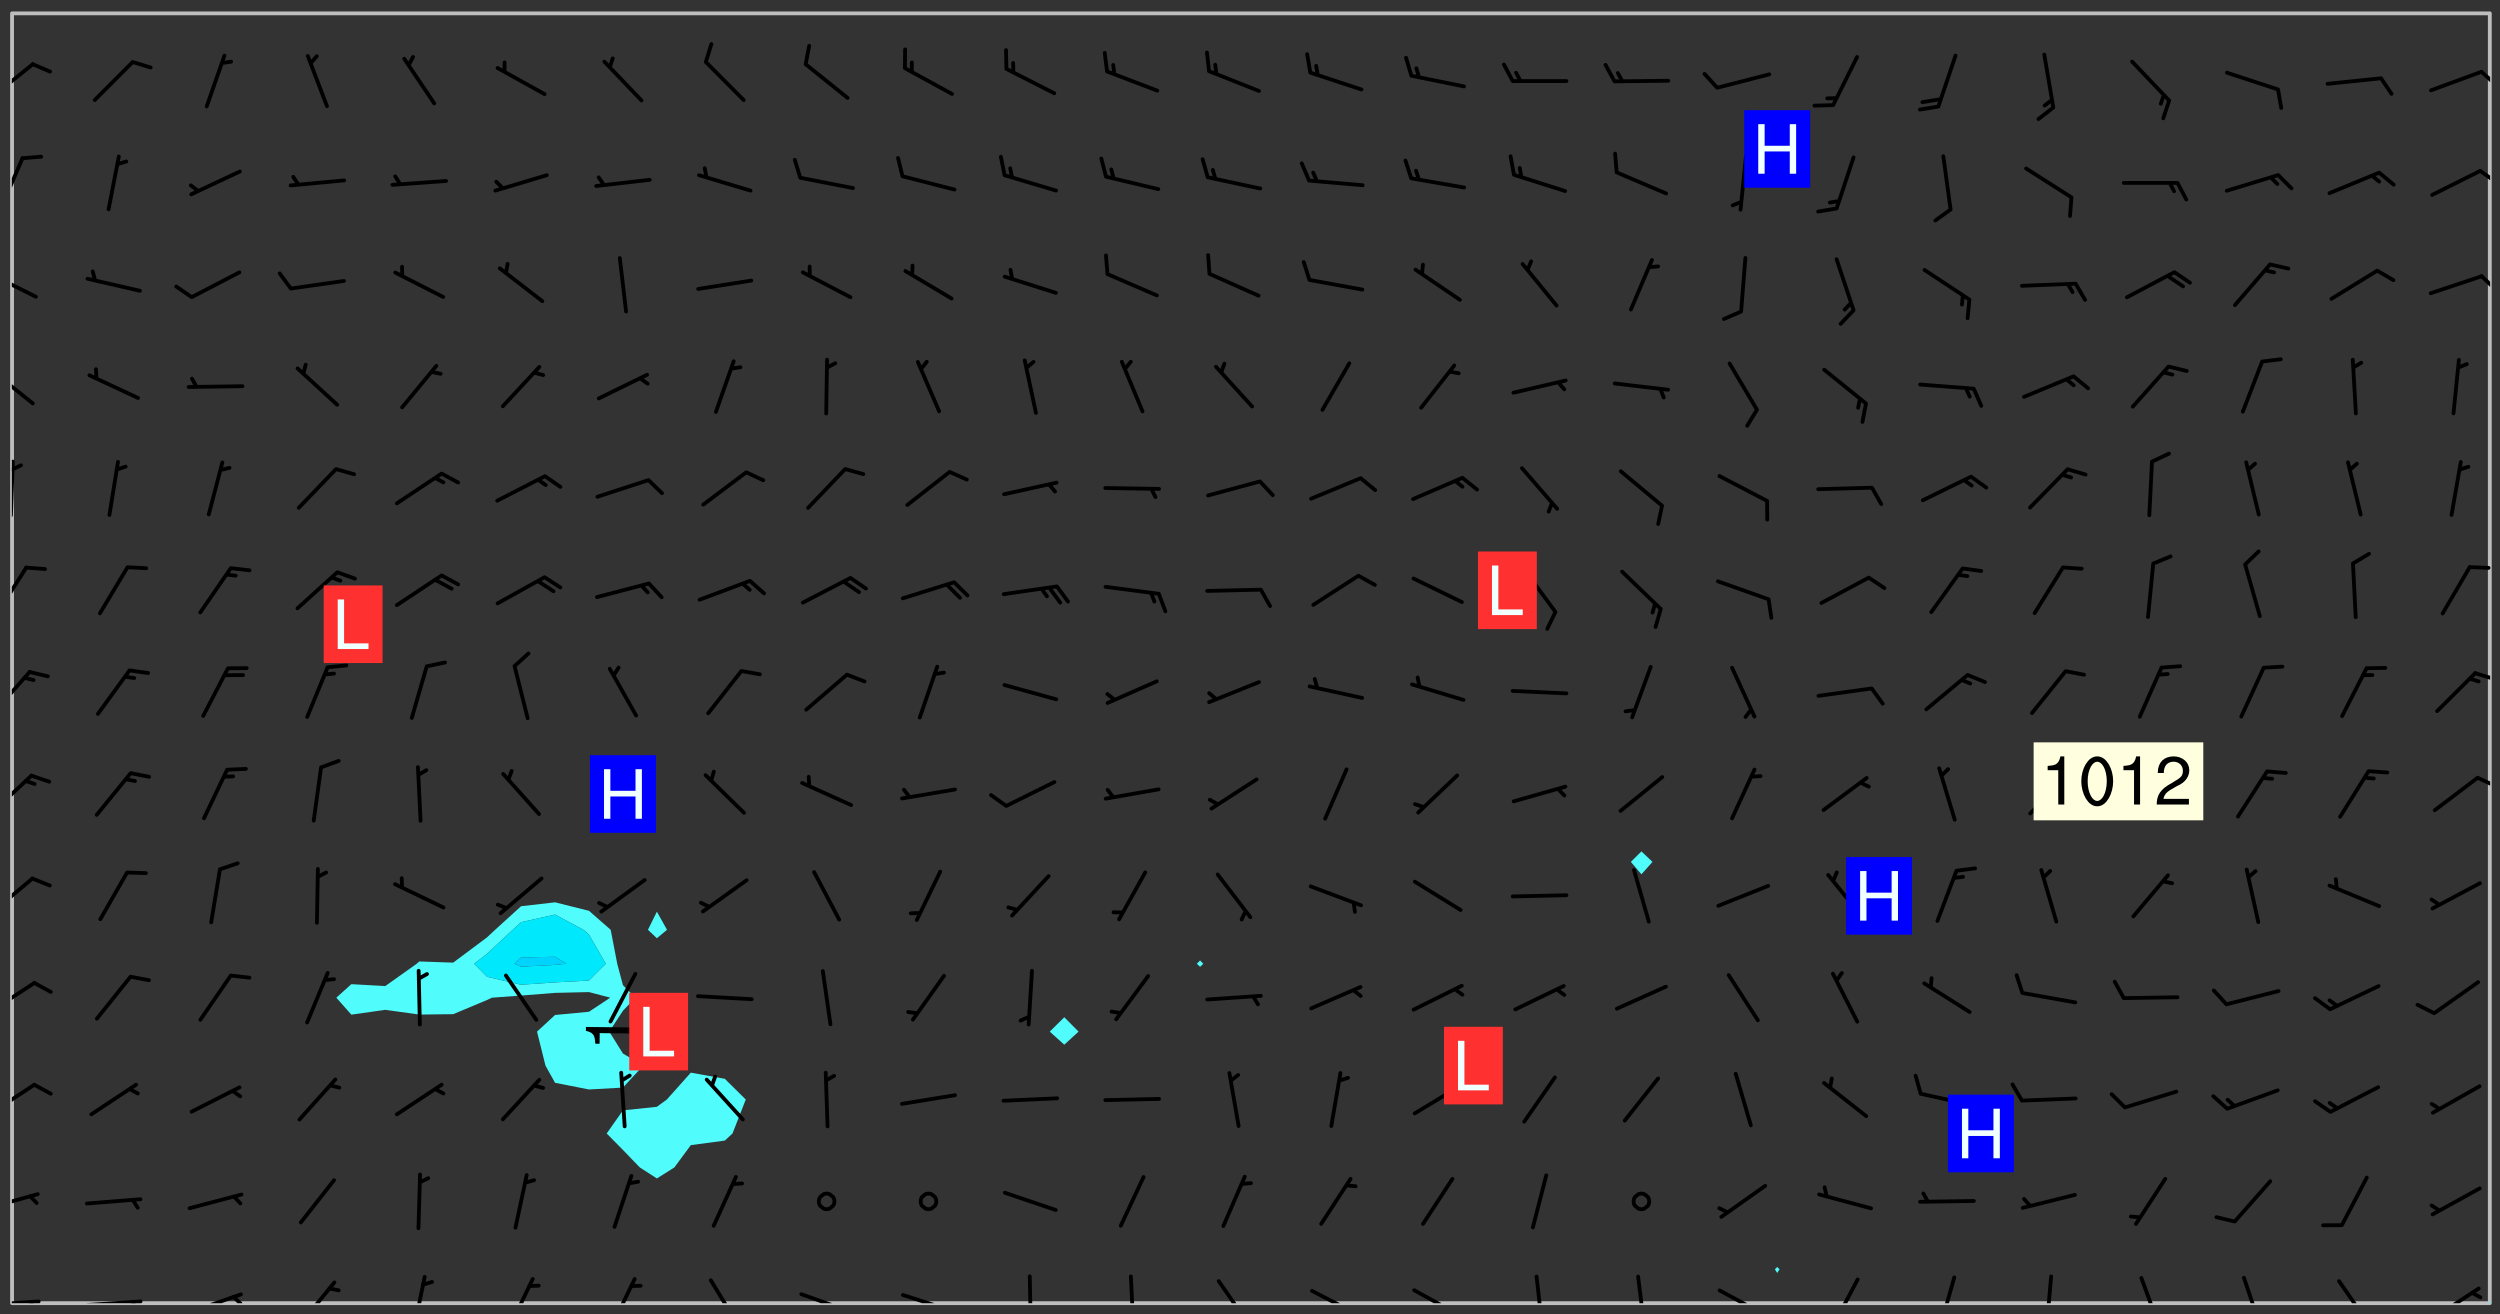 <svg xmlns="http://www.w3.org/2000/svg" role="img" xmlns:xlink="http://www.w3.org/1999/xlink" viewBox="142.45 309.95 326.84 171.84"><rect x="142.45" y="309.95" width="326.84" height="171.84" fill="#333333" stroke="none"/><defs><clipPath id="clip2"><path d="M 144 311.672 L 145 311.672 L 145 480.328 L 144 480.328 Z M 144 311.672"/></clipPath><clipPath id="clip3"><path d="M 144 311.672 L 468 311.672 L 468 480.328 L 144 480.328 Z M 144 311.672"/></clipPath><clipPath id="clip4"><path d="M 467 480 L 468 480 L 468 480.328 L 467 480.328 Z M 467 480"/></clipPath><clipPath id="clip5"><path d="M 467 311.672 L 468 311.672 L 468 480.328 L 467 480.328 Z M 467 311.672"/></clipPath><clipPath id="clip6"><path d="M 144 479 L 148 479 L 148 480.328 L 144 480.328 Z M 144 479"/></clipPath><clipPath id="clip7"><path d="M 146 479 L 148 479 L 148 480.328 L 146 480.328 Z M 146 479"/></clipPath><clipPath id="clip8"><path d="M 153 479 L 162 479 L 162 480.328 L 153 480.328 Z M 153 479"/></clipPath><clipPath id="clip9"><path d="M 159 479 L 161 479 L 161 480.328 L 159 480.328 Z M 159 479"/></clipPath><clipPath id="clip10"><path d="M 167 478 L 175 478 L 175 480.328 L 167 480.328 Z M 167 478"/></clipPath><clipPath id="clip11"><path d="M 172 479 L 175 479 L 175 480.328 L 172 480.328 Z M 172 479"/></clipPath><clipPath id="clip12"><path d="M 181 477 L 187 477 L 187 480.328 L 181 480.328 Z M 181 477"/></clipPath><clipPath id="clip13"><path d="M 196 476 L 199 476 L 199 480.328 L 196 480.328 Z M 196 476"/></clipPath><clipPath id="clip14"><path d="M 208 476 L 213 476 L 213 480.328 L 208 480.328 Z M 208 476"/></clipPath><clipPath id="clip15"><path d="M 222 476 L 226 476 L 226 480.328 L 222 480.328 Z M 222 476"/></clipPath><clipPath id="clip16"><path d="M 235 477 L 240 477 L 240 480.328 L 235 480.328 Z M 235 477"/></clipPath><clipPath id="clip17"><path d="M 246 478 L 255 478 L 255 480.328 L 246 480.328 Z M 246 478"/></clipPath><clipPath id="clip18"><path d="M 260 479 L 268 479 L 268 480.328 L 260 480.328 Z M 260 479"/></clipPath><clipPath id="clip19"><path d="M 276 476 L 278 476 L 278 480.328 L 276 480.328 Z M 276 476"/></clipPath><clipPath id="clip20"><path d="M 290 476 L 291 476 L 291 480.328 L 290 480.328 Z M 290 476"/></clipPath><clipPath id="clip21"><path d="M 301 477 L 307 477 L 307 480.328 L 301 480.328 Z M 301 477"/></clipPath><clipPath id="clip22"><path d="M 313 478 L 321 478 L 321 480.328 L 313 480.328 Z M 313 478"/></clipPath><clipPath id="clip23"><path d="M 327 478 L 334 478 L 334 480.328 L 327 480.328 Z M 327 478"/></clipPath><clipPath id="clip24"><path d="M 343 476 L 345 476 L 345 480.328 L 343 480.328 Z M 343 476"/></clipPath><clipPath id="clip25"><path d="M 356 476 L 358 476 L 358 480.328 L 356 480.328 Z M 356 476"/></clipPath><clipPath id="clip26"><path d="M 367 478 L 374 478 L 374 480.328 L 367 480.328 Z M 367 478"/></clipPath><clipPath id="clip27"><path d="M 381 476 L 386 476 L 386 480.328 L 381 480.328 Z M 381 476"/></clipPath><clipPath id="clip28"><path d="M 395 476 L 399 476 L 399 480.328 L 395 480.328 Z M 395 476"/></clipPath><clipPath id="clip29"><path d="M 409 476 L 411 476 L 411 480.328 L 409 480.328 Z M 409 476"/></clipPath><clipPath id="clip30"><path d="M 422 476 L 426 476 L 426 480.328 L 422 480.328 Z M 422 476"/></clipPath><clipPath id="clip31"><path d="M 435 476 L 439 476 L 439 480.328 L 435 480.328 Z M 435 476"/></clipPath><clipPath id="clip32"><path d="M 447 477 L 453 477 L 453 480.328 L 447 480.328 Z M 447 477"/></clipPath><clipPath id="clip33"><path d="M 460 478 L 467 478 L 467 480.328 L 460 480.328 Z M 460 478"/></clipPath><clipPath id="clip34"><path d="M 144 465 L 148 465 L 148 469 L 144 469 Z M 144 465"/></clipPath><clipPath id="clip35"><path d="M 144 451 L 148 451 L 148 456 L 144 456 Z M 144 451"/></clipPath><clipPath id="clip36"><path d="M 144 438 L 148 438 L 148 443 L 144 443 Z M 144 438"/></clipPath><clipPath id="clip37"><path d="M 144 424 L 147 424 L 147 430 L 144 430 Z M 144 424"/></clipPath><clipPath id="clip38"><path d="M 144 411 L 147 411 L 147 417 L 144 417 Z M 144 411"/></clipPath><clipPath id="clip39"><path d="M 466 411 L 468 411 L 468 413 L 466 413 Z M 466 411"/></clipPath><clipPath id="clip40"><path d="M 144 397 L 147 397 L 147 404 L 144 404 Z M 144 397"/></clipPath><clipPath id="clip41"><path d="M 465 397 L 468 397 L 468 399 L 465 399 Z M 465 397"/></clipPath><clipPath id="clip42"><path d="M 144 383 L 147 383 L 147 391 L 144 391 Z M 144 383"/></clipPath><clipPath id="clip43"><path d="M 465 383 L 468 383 L 468 385 L 465 385 Z M 465 383"/></clipPath><clipPath id="clip44"><path d="M 144 370 L 145 370 L 145 378 L 144 378 Z M 144 370"/></clipPath><clipPath id="clip45"><path d="M 144 370 L 146 370 L 146 372 L 144 372 Z M 144 370"/></clipPath><clipPath id="clip46"><path d="M 144 358 L 147 358 L 147 363 L 144 363 Z M 144 358"/></clipPath><clipPath id="clip47"><path d="M 144 345 L 148 345 L 148 349 L 144 349 Z M 144 345"/></clipPath><clipPath id="clip48"><path d="M 466 345 L 468 345 L 468 349 L 466 349 Z M 466 345"/></clipPath><clipPath id="clip49"><path d="M 144 330 L 146 330 L 146 338 L 144 338 Z M 144 330"/></clipPath><clipPath id="clip50"><path d="M 466 332 L 468 332 L 468 334 L 466 334 Z M 466 332"/></clipPath><clipPath id="clip51"><path d="M 144 318 L 147 318 L 147 324 L 144 324 Z M 144 318"/></clipPath><clipPath id="clip52"><path d="M 466 319 L 468 319 L 468 322 L 466 322 Z M 466 319"/></clipPath><g id="surface500" clip-path="url(#clip1)"><path fill="#fff" fill-opacity="0" fill-rule="evenodd" d="M 0 0 L 1000 0 L 1000 1000 L 0 1000 Z M 0 0"/><path fill="#d3d3d3" fill-opacity="0" fill-rule="evenodd" d="M162.152 355.867L161.918 356.16 161.977 356.395 162.094 356.566 162.27 356.801 162.562 357.148 162.676 357.207 162.793 357.035 162.852 356.801 163.027 356.625 163.492 356.449 164.191 356.449 164.426 356.742 164.715 357.559 164.773 357.734 164.949 357.965 165.301 358.199 166 358.898 166.172 359.074 166.406 359.422 166.641 359.832 166.93 360.414 167.34 360.879 167.57 361.113 167.805 361.289 167.922 361.52 168.098 361.812 168.27 362.977 168.27 363.211 168.328 363.5 168.387 363.617 168.504 363.734 168.852 364.145 168.969 364.316 169.145 364.492 169.32 364.727 169.438 364.898 169.609 365.25 169.668 365.484 169.902 365.891 170.137 365.832 169.961 366.008 169.902 366.938 169.32 366.938 169.086 366.824 168.738 366.938 168.621 367.055 168.562 367.348 168.504 367.523 168.387 367.695 167.922 367.988 167.863 368.223 167.805 368.336 167.805 368.98 167.863 369.152 167.863 369.562 167.922 369.621 167.922 370.027 167.98 370.434 168.098 370.609 168.156 370.668 168.387 371.309 168.328 371.602 168.328 372.301 168.27 372.883 168.27 373.117 168.211 373.348 168.156 373.699 168.156 375.621 168.211 375.738 168.637 375.738 168.27 375.855 168.246 376.207 169.137 377.375 170.879 377.914 172.219 378.273 172.219 378.812 172.309 379.621 172.844 380.336 174.363 380.605 175.254 380.52 175.344 381.684 175.879 381.863 177.039 381.684 179.094 380.699 180.254 380.336 182.133 380.16 183.828 379.98 183.648 380.699 182.133 380.785 180.883 380.875 180.078 381.145 179.004 381.953 179.273 382.672 179.809 383.57 179.629 384.195 179.363 385.004 179.629 386.082 180.254 386.98 181.059 387.16 182.309 386.98 182.043 387.703 182.141 388.207 182.195 388.5 182.195 388.672 182.254 388.965 182.254 389.371 182.43 389.488 182.781 389.605 183.188 389.605 183.48 389.43 183.594 389.312 183.652 389.195 183.77 388.965 183.828 388.789 184.18 388.324 184.41 388.148 184.586 388.09 184.762 388.148 184.82 388.324 184.938 389.312 184.992 389.781 185.051 389.953 185.168 390.188 185.344 390.246 186.16 390.305 186.449 390.305 186.566 390.539 186.625 390.945 186.684 391.297 186.684 392.402 186.801 392.695 186.918 393.043 187.207 393.742 187.383 394.094 187.965 394.848 188.316 395.023 188.488 395.082 188.957 395.316 189.598 395.781 189.945 396.016 190.238 396.191 190.531 396.246 190.762 396.309 191.578 396.656 191.871 396.832 191.984 397.004 192.336 397.355 192.453 397.531 192.977 398.172 192.977 398.461 193.035 398.812 193.035 399.16 193.094 399.512 193.152 399.801 193.27 399.859 193.441 399.918 193.617 399.918 194.199 400.152 194.375 400.27 194.551 400.559 194.727 400.793 194.84 401.027 195.133 401.258 195.25 401.375 195.25 401.785 195.309 401.84 195.598 402.074 195.832 402.191 195.891 402.309 196.008 402.48 196.066 402.598 196.297 402.832 196.355 403.008 196.59 403.066 196.707 403.125 196.59 403.238 196.531 403.355 196.531 403.473 196.414 403.766 196.297 404.055 196.297 404.637 196.473 404.754 196.59 404.812 196.648 404.93 196.766 405.047 196.879 405.105 197.055 405.453 197.113 405.805 197.172 406.211 197.172 406.387 197.113 406.562 196.996 407.262 196.996 407.434 197.113 407.609 197.406 407.902 197.812 407.902 197.988 408.02 198.105 408.191 198.223 408.484 198.223 408.719 197.695 408.719 197.465 408.484 197.23 408.484 197.055 408.543 196.996 409.242 197.055 409.59 197.172 409.766 197.348 410.176 197.465 410.406 197.754 410.875 197.93 410.93 198.453 410.93 198.688 410.988 199.445 411.629 199.504 411.922 199.504 412.156 199.562 412.215 199.793 412.562 199.793 412.914 199.676 413.086 199.676 413.379 199.969 413.668 200.262 413.844 200.434 413.902 200.727 414.078 201.02 414.195 201.602 414.602 201.891 414.836 202.184 415.012 202.402 415.172 202.418 415.184 202.648 415.359 203.289 415.883 203.465 416.117 203.582 416.293 203.758 416.469 203.871 416.641 203.871 417.281 203.988 417.457 204.457 417.574 205.039 417.691 205.273 417.75 205.504 417.863 205.797 417.98 205.91 418.039 206.496 418.391 206.785 418.562 206.961 418.625 207.137 418.68 207.312 418.738 208.012 419.09 208.301 419.266 208.535 419.32 208.824 419.496 209.059 419.613 209.699 420.02 209.992 420.137 210.164 420.195 210.398 420.254 210.809 420.312 211.039 420.371 211.273 420.488 211.332 420.66 210.922 420.836 211.391 420.895 211.449 421.188 211.562 421.422 211.738 421.477 211.973 421.535 212.148 421.594 212.555 421.711 213.195 421.945 213.312 422.117 213.371 422.352 213.371 422.527 213.312 422.645 213.254 423.051 213.488 423.285 213.605 423.344 213.953 423.461 214.594 423.691 214.77 423.809 215.059 423.926 215.234 424.102 215.469 424.566 216.051 425.672 216.227 425.848 216.574 426.023 216.75 426.141 217.102 426.258 218.148 426.781 218.383 426.84 218.848 426.953 219.141 427.012 219.605 427.188 220.363 427.77 220.598 428.004 220.945 428.469 221.121 428.645 221.41 428.879 222.227 429.578 222.52 429.754 222.809 430.043 223.102 430.219 223.395 430.508 224.09 431.148 224.266 431.324 224.559 431.559 224.848 431.793 225.316 432.082 225.957 432.664 226.305 432.898 226.539 433.191 226.887 433.539 227.238 434.004 228.172 434.996 228.52 435.402 228.637 435.578 228.871 435.637 228.984 435.754 229.629 435.93 229.859 436.043 230.094 436.102 230.387 436.277 230.617 436.395 231.551 437.094 231.957 437.5 232.191 437.676 232.598 437.852 232.832 437.969 233.648 438.316 233.996 438.551 234.23 438.668 234.523 438.957 234.754 439.074 235.512 439.426 235.863 439.598 236.094 439.656 236.387 439.773 236.621 439.832 237.492 440.008 238.309 440.008 238.777 440.238 238.949 440.297 239.824 440.996 240.289 441.113 240.582 441.172 240.758 441.23 240.988 441.289 241.457 441.348 241.805 441.406 242.156 441.465 242.562 441.523 242.855 441.523 243.027 441.582 243.027 441.812 243.203 441.988 243.496 441.988 243.844 442.047 244.195 442.105 244.895 442.223 245.535 442.223 246 441.988 246.293 441.812 246.465 441.695 246.875 441.523 247.164 441.348 248.098 440.883 248.566 440.59 249.09 440.297 249.555 440.125 250.02 439.949 251.07 439.484 251.359 439.367 251.77 439.25 252.059 439.133 252.586 438.957 254.102 438.258 254.684 437.91 254.973 437.852 255.266 437.793 255.613 437.676 256.488 437.445 256.84 437.328 256.953 437.328 257.188 437.27 258.062 437.035 258.297 436.977 259.109 436.977 259.461 436.918 260.277 436.801 260.449 436.742 260.801 436.688 261.094 436.629 261.324 436.57 262.141 436.395 262.316 436.336 262.664 436.336 262.898 436.277 263.363 436.16 264.121 435.988 264.355 435.93 264.703 435.93 265.113 435.812 265.402 435.754 266.688 435.695 266.977 435.695 267.387 435.637 267.617 435.578 267.793 435.578 268.668 435.461 269.074 435.461 269.484 435.344 269.832 435.344 270.184 435.23 271.055 435.172 272.805 435.172 273.852 435.461 274.262 435.578 274.551 435.695 274.902 435.812 275.191 435.93 276.242 436.102 276.531 436.16 276.824 436.16 277.117 436.219 277.289 436.277 277.699 436.336 277.871 436.395 277.988 436.453 278.105 436.453 278.223 436.512 278.574 436.57 278.688 436.57 279.098 436.637 281.02 437.031 282.945 437.426 284.465 437.875 286.16 438.594 288.305 439.398 289.91 438.68 291.34 437.875 292.5 436.797 293.75 436.348 296.785 435.629 298.66 435.27 300.805 433.922 303.039 432.668 305.539 431.41 307.234 430.961 309.02 430.781 310.18 430.512 310.805 431.051 312.145 430.781 312.859 429.793 313.844 428.449 314.289 428.27 315.094 427.91 316.969 427.371 318.754 426.922 320.004 426.652 321.164 426.562 322.863 426.473 324.824 426.203 326.074 426.113 326.613 426.113 327.238 426.023 328.129 426.023 330.273 425.844 332.684 425.664 335.273 425.574 336.969 425.754 338.578 425.844 340.008 426.203 341.168 426.922 343.043 427.91 344.203 429.438 344.469 430.152 345.098 430.242 345.453 431.141 345.988 431.68 346.523 433.207 347.598 433.566 348.133 433.566 347.328 434.102 347.418 435.809 348.133 438.504 349.023 439.309 349.918 440.297 350.633 441.555 352.418 442.094 353.938 441.914 354.293 443.258 355.902 442.453 356.883 441.914 357.152 442.184 357.469 441.969 357.688 441.824 358.488 442.273 358.938 441.914 359.293 441.914 359.828 441.645 360.367 440.926 360.902 440.656 361.527 439.668 362.688 440.117 363.527 440.488 364.922 441.105 366.617 440.926 368.223 440.926 370.008 441.016 370.188 439.309 370.723 437.965 371.527 438.234 372.02 439.082 372.422 439.488 372.332 440.027 372.332 440.387 373.047 440.836 373.758 440.566 375.188 440.566 375.547 441.555 375.992 442.812 376.707 444.156 377.957 444.785 379.652 445.414 380.367 445.234 380.547 444.695 381.527 444.605 381.977 444.965 382.062 446.223 381.797 446.852 381.262 447.031 381.262 447.57 381.977 448.555 382.242 449.094 383.227 450.082 384.027 451.16 383.762 451.52 383.672 452.418 383.047 454.75 382.691 456.816 382.602 458.609 382.422 459.328 382.332 459.867 382.332 461.305 381.352 463.188 380.992 464.895 380.457 465.793 379.652 466.961 379.387 467.5 381.441 468.754 381.527 469.113 381.172 469.652 381.082 469.473 381.082 470.281 381.172 471.719 380.727 472.434 379.652 472.527 379.387 473.242 379.922 474.141 380.727 474.859 381.887 475.668 383.227 475.938 383.672 476.297 383.316 476.746 381.527 476.656 380.277 476.207 379.562 475.488 378.938 475.398 378.762 478.988 378.574 480.297 467.934 480.297 467.934 311.703 412.664 311.703 412.664 360.785 413.426 360.91 416.715 361.453 418.738 364.289 418.738 367.043 421.09 367.375 423.438 367.707 427.488 367.707 426.109 371.867 424.086 372.574 422.062 373.277 421.52 373.621 418.926 375.238 418.738 375.355 416.715 373.277 415.984 370.535 413.312 368.457 411.938 364.957 411.871 364.875 409.914 362.203 412.664 360.785 412.664 311.703 294.422 311.703 294.422 403.117 294.539 403.148 294.672 403.16 294.746 403.234 294.852 403.281 294.941 403.34 295.027 403.398 295.117 403.457 295.414 403.754 295.473 403.844 295.504 403.961 295.531 404.078 295.547 404.215 295.516 404.332 295.457 404.422 295.398 404.508 295.355 404.613 295.309 404.715 295.281 404.836 295.281 404.98 295.457 405.25 295.605 405.398 295.68 405.484 295.754 405.559 295.797 405.664 295.859 405.754 295.918 405.84 295.961 405.945 296.02 406.035 296.066 406.137 296.109 406.242 296.168 406.328 296.285 406.508 296.359 406.582 296.422 406.668 296.48 406.758 296.523 406.863 296.582 406.953 296.641 407.039 296.703 407.129 296.762 407.219 296.805 407.32 296.922 407.5 296.996 407.574 297.055 407.66 297.129 407.734 297.219 407.793 297.324 407.84 297.473 407.84 297.605 407.824 297.738 407.84 297.84 407.793 297.914 407.719 297.961 407.617 297.945 407.484 297.945 407.336 297.898 407.23 297.871 407.113 297.824 407.012 297.797 406.891 297.754 406.789 297.691 406.699 297.648 406.598 297.605 406.492 297.574 406.375 297.559 406.242 297.547 406.105 297.633 406.047 297.691 405.961 297.812 405.93 297.855 406.035 297.871 406.168 297.871 406.285 297.93 406.387 297.988 406.477 298.078 406.535 298.227 406.684 298.285 406.773 298.328 406.879 298.316 406.98 298.402 407.039 298.508 407.086 298.594 407.145 298.684 407.203 298.758 407.277 298.641 407.305 298.535 407.352 298.449 407.41 298.375 407.484 298.316 407.574 298.254 407.66 298.227 407.781 298.18 407.883 298.137 407.988 298.105 408.105 298.094 408.238 298.078 408.371 298.078 408.52 298.105 408.637 298.152 408.742 298.195 408.844 298.254 408.934 298.328 409.008 298.418 409.066 298.492 409.141 298.582 409.199 298.641 409.289 298.684 409.395 298.73 409.496 298.848 409.527 298.98 409.543 299.129 409.543 299.246 409.512 299.352 409.555 299.395 409.66 299.441 409.762 299.469 409.883 299.5 410 299.527 410.117 299.559 410.238 299.586 410.355 299.691 410.398 299.793 410.445 299.926 410.43 300.074 410.578 300.137 410.664 300.211 410.738 300.281 410.812 300.371 410.875 300.477 410.918 300.578 410.961 300.695 410.992 300.832 411.008 300.949 410.977 301.023 410.902 301.051 410.785 301.039 410.652 301.008 410.531 300.98 410.414 301.023 410.309 301.141 410.309 301.23 410.371 301.348 410.398 301.496 410.398 301.629 410.414 301.777 410.414 301.91 410.43 302.043 410.414 302.191 410.414 302.324 410.398 302.457 410.387 302.594 410.398 302.711 410.371 302.844 410.355 303.035 410.297 302.977 410.473 302.961 410.605 302.934 410.727 302.918 410.859 302.859 410.945 302.727 410.961 302.621 411.008 302.516 411.051 302.398 411.082 302.281 411.109 302.016 411.141 301.867 411.141 301.734 411.156 301.66 411.23 301.719 411.316 301.867 411.465 301.984 411.645 302.059 411.715 302.148 411.777 302.238 411.836 302.324 411.895 302.414 411.953 302.516 411.996 302.621 412.059 302.727 412.102 302.812 412.16 302.918 412.207 303.02 412.25 303.199 412.367 303.258 412.457 303.215 412.559 303.168 412.664 303.184 412.797 303.406 413.02 303.465 413.109 303.508 413.211 303.539 413.332 303.582 413.434 303.598 413.566 303.629 413.684 303.641 413.82 303.672 413.938 303.82 414.086 303.922 414.129 304.027 414.172 304.145 414.203 304.277 414.219 304.414 414.234 304.531 414.234 304.648 414.203 304.738 414.145 304.781 414.039 304.828 413.938 304.871 413.832 304.902 413.715 304.914 413.582 304.914 413.434 304.902 413.301 304.887 413.168 304.855 413.051 304.812 412.945 304.766 412.84 304.723 412.738 304.68 412.633 304.664 412.5 304.68 412.367 304.707 412.25 304.738 412.133 304.766 412.012 304.812 411.91 304.902 411.852 304.988 411.789 305.062 411.715 305.152 411.656 305.375 411.434 305.434 411.348 305.508 411.273 305.625 411.094 305.684 411.008 305.684 410.859 305.609 410.785 305.508 410.738 305.402 410.695 305.301 410.652 305.242 410.562 305.195 410.457 305.168 410.34 305.258 410.281 305.375 410.25 305.477 410.207 305.656 410.09 305.805 409.941 305.816 409.809 305.805 409.703 305.715 409.645 305.582 409.66 305.434 409.66 305.301 409.676 305.168 409.66 305.047 409.629 304.961 409.57 304.887 409.496 304.828 409.406 304.766 409.32 304.648 409.141 304.59 409.055 304.621 408.934 304.707 408.875 304.828 408.844 304.887 408.758 304.887 408.637 304.855 408.52 304.797 408.43 304.738 408.344 304.691 408.238 304.664 408.121 304.648 407.988 304.707 407.898 304.781 407.824 304.871 407.766 304.988 407.586 305.062 407.512 305.121 407.426 305.27 407.277 305.391 407.246 305.523 407.23 305.656 407.246 305.73 407.32 305.773 407.426 305.789 407.559 305.758 407.676 305.641 407.707 305.508 407.719 305.359 407.867 305.316 407.973 305.27 408.074 305.242 408.195 305.211 408.312 305.211 408.461 305.242 408.578 305.285 408.684 305.344 408.773 305.418 408.844 305.492 408.918 305.609 408.949 305.73 408.977 305.848 408.949 305.98 408.934 306.098 408.934 306.188 408.992 306.262 409.066 306.309 409.172 306.367 409.258 306.469 409.305 306.602 409.32 306.707 409.363 306.793 409.422 306.781 409.527 306.707 409.602 306.527 409.719 306.469 409.809 306.379 409.867 306.309 409.941 306.234 410.016 306.172 410.105 306.145 410.223 306.129 410.355 306.145 410.488 306.129 410.621 306.129 410.77 306.145 410.902 306.172 411.02 306.203 411.141 306.277 411.215 306.367 411.273 306.453 411.332 306.543 411.391 306.66 411.422 306.66 411.508 306.559 411.555 306.469 411.613 306.203 411.645 306.086 411.672 305.938 411.672 305.832 411.715 305.73 411.762 305.672 411.852 305.609 412.086 305.598 412.219 305.566 412.34 305.551 412.473 305.551 412.766 305.539 412.898 305.551 413.035 305.566 413.168 305.699 413.184 305.832 413.195 305.953 413.227 306.039 413.285 306.113 413.359 306.16 413.465 306.203 413.566 306.219 413.699 306.219 414.145 306.203 414.277 306.203 414.723 306.234 414.988 306.262 415.105 306.277 415.238 306.309 415.355 306.395 415.566 306.426 415.832 306.426 415.98 306.395 416.098 306.367 416.215 306.336 416.336 306.309 416.453 306.277 416.57 306.246 416.691 306.234 416.824 306.219 416.957 306.309 417.016 306.426 416.984 306.527 417 306.574 417.105 306.543 417.371 306.543 417.812 306.5 417.918 306.453 418.023 306.41 418.125 306.367 418.23 306.309 418.316 306.277 418.438 306.234 418.555 306.203 418.672 306.188 418.805 306.203 418.938 306.262 419.027 306.367 419.074 306.453 419.133 306.512 419.219 306.5 419.355 306.469 419.473 306.426 419.574 306.426 420.02 306.41 420.152 306.41 420.301 306.379 420.418 306.336 420.523 306.309 420.641 306.262 420.746 306.219 420.848 306.188 420.969 306.16 421.086 306.129 421.219 306.098 421.336 306.07 421.453 306.027 421.559 305.996 421.676 305.965 421.797 305.953 421.93 305.938 422.062 305.938 422.359 305.965 422.477 305.965 422.625 306.012 423.023 306.039 423.141 306.098 423.23 306.219 423.262 306.367 423.262 306.5 423.246 306.559 423.336 306.559 423.453 306.5 423.543 306.41 423.602 306.309 423.645 306.203 423.691 306.113 423.75 306.027 423.809 305.891 423.824 305.773 423.793 305.641 423.777 305.539 423.824 305.477 423.91 305.465 424.047 305.449 424.18 305.418 424.297 305.391 424.414 305.375 424.547 305.344 424.668 305.344 424.965 305.359 425.098 305.391 425.215 305.391 425.363 305.402 425.496 305.402 425.645 305.375 425.762 305.328 425.863 305.301 425.984 305.27 426.102 305.211 426.191 305.137 426.266 305.035 426.309 304.93 426.355 304.812 426.383 304.691 426.414 304.59 426.367 304.648 426.281 304.754 426.234 304.781 426.117 304.812 426 304.84 425.879 304.871 425.762 304.871 425.613 304.887 425.48 304.855 425.363 304.812 425.258 304.707 425.273 304.633 425.348 304.531 425.391 304.441 425.453 304.367 425.527 304.324 425.629 304.309 425.762 304.277 425.879 304.25 426 304.219 426.117 304.191 426.234 304.16 426.355 304.133 426.473 304.102 426.59 304.059 426.695 303.969 426.754 303.879 426.754 303.762 426.723 303.73 426.637 303.746 426.5 303.715 426.383 303.715 426.234 303.703 426.102 303.703 425.953 303.641 425.719 303.613 425.598 303.57 425.496 303.523 425.391 303.465 425.305 303.406 425.215 303.363 425.109 303.301 425.023 303.152 424.875 303.082 424.801 302.977 424.754 302.871 424.711 302.77 424.668 302.473 424.371 302.383 424.297 302.297 424.238 302.191 424.195 302.102 424.133 302.016 424.074 301.91 424.031 301.82 423.973 301.734 423.91 301.66 423.84 301.555 423.793 301.469 423.734 301.363 423.691 301.273 423.629 301.172 423.586 301.066 423.543 300.98 423.484 300.875 423.438 300.77 423.395 300.668 423.348 300.578 423.289 300.477 423.246 300.371 423.203 300.281 423.141 300.164 423.113 300.031 423.098 299.898 423.113 299.75 423.113 299.617 423.129 299.5 423.098 299.41 423.039 299.336 422.965 299.246 422.906 299.145 422.859 298.996 422.859 298.875 422.832 298.773 422.789 298.699 422.715 298.582 422.535 298.492 422.477 298.391 422.434 298.301 422.371 298.195 422.328 298.105 422.27 298.02 422.211 297.914 422.164 297.855 422.078 297.797 421.988 297.754 421.883 297.707 421.781 297.633 421.707 297.547 421.648 297.473 421.574 297.383 421.516 297.16 421.293 297.117 421.188 297.086 420.922 297.191 420.879 297.336 420.879 297.441 420.922 297.516 420.996 297.605 421.055 297.691 421.113 297.797 421.16 297.887 421.219 298.035 421.367 298.105 421.441 298.254 421.59 298.316 421.676 298.391 421.75 298.477 421.809 298.551 421.883 298.641 421.945 298.73 422.004 298.816 422.062 299.086 422.238 299.188 422.285 299.293 422.328 299.395 422.371 299.441 422.297 299.5 422.211 299.574 422.137 299.645 422.062 299.75 422.105 299.824 422.18 299.883 422.27 299.926 422.371 299.973 422.477 300.016 422.582 300.137 422.609 300.254 422.582 300.328 422.492 300.371 422.387 300.43 422.297 300.504 422.223 300.609 422.18 300.727 422.152 300.859 422.164 300.949 422.223 301.098 422.371 301.156 422.461 301.199 422.566 301.246 422.668 301.289 422.773 301.332 422.875 301.438 422.922 301.543 422.965 301.676 422.98 301.762 422.922 301.82 422.832 301.895 422.758 302 422.715 302.117 422.742 302.223 422.789 302.324 422.832 302.43 422.875 302.531 422.922 302.711 423.039 302.711 423.156 302.695 423.289 302.711 423.422 302.727 423.559 302.785 423.645 302.887 423.691 303.008 423.719 303.125 423.75 303.273 423.75 303.391 423.719 303.449 423.629 303.629 423.512 303.688 423.422 303.762 423.348 303.82 423.262 303.938 423.082 304.117 422.965 304.234 422.996 304.324 423.055 304.367 423.129 304.352 423.262 304.352 423.379 304.441 423.438 304.59 423.438 304.723 423.422 304.855 423.41 305.121 423.379 305.227 423.336 305.344 423.305 305.465 423.277 305.539 423.203 305.609 423.129 305.672 423.039 305.656 422.934 305.609 422.832 305.508 422.789 305.402 422.773 305.285 422.801 305.02 422.832 304.871 422.832 304.797 422.758 304.707 422.699 304.59 422.668 304.473 422.641 304.34 422.625 304.191 422.625 304.059 422.641 303.762 422.641 303.656 422.594 303.508 422.445 303.465 422.344 303.406 422.254 303.629 422.031 303.715 421.973 303.82 421.93 303.938 421.898 304.07 421.883 304.203 421.898 304.34 421.914 304.441 421.957 304.574 421.945 304.664 421.883 304.766 421.84 304.828 421.75 304.781 421.648 304.691 421.59 304.574 421.559 304.473 421.516 304.414 421.426 304.352 421.336 304.352 421.219 304.367 421.086 304.473 421.039 304.547 420.969 304.547 420.848 304.457 420.789 304.426 420.672 304.516 420.613 304.59 420.539 304.633 420.434 304.691 420.344 304.738 420.242 304.754 420.109 304.754 419.961 304.707 419.855 304.664 419.754 304.574 419.695 304.441 419.68 304.34 419.637 304.203 419.621 304.086 419.59 303.641 419.59 303.508 419.574 303.375 419.562 303.242 419.547 303.125 419.516 302.977 419.516 302.844 419.5 302.711 419.488 302.445 419.457 302.324 419.414 302.238 419.355 302.164 419.281 302.164 419.133 302.176 419 302.281 418.953 302.383 418.91 302.516 418.895 302.668 418.895 302.801 418.879 303.094 418.879 303.215 418.91 303.316 418.953 303.406 419.012 303.641 419.074 303.762 419.027 303.852 418.969 303.953 418.926 304.086 418.91 304.191 418.953 304.293 419 304.426 419.012 304.547 418.984 304.691 418.984 304.812 418.953 304.93 418.926 305.035 418.879 305.109 418.805 305.195 418.746 305.344 418.598 305.402 418.512 305.449 418.406 305.477 418.289 305.492 418.184 305.391 418.141 305.301 418.082 305.184 418.051 305.078 418.008 304.988 417.945 304.914 417.859 304.84 417.785 304.738 417.742 304.633 417.695 304.531 417.652 304.473 417.562 304.426 417.461 304.34 417.25 304.277 417.164 304.219 417.074 304.145 417 304.059 416.941 303.789 416.941 303.672 416.973 303.582 417.031 303.48 417.074 303.348 417.09 303.242 417.074 303.215 416.957 303.152 416.867 303.035 416.836 302.934 416.793 302.785 416.645 302.754 416.527 302.738 416.422 302.812 416.348 302.992 416.23 303.109 416.203 303.227 416.172 303.363 416.188 303.465 416.23 303.57 416.273 303.672 416.32 303.777 416.363 303.895 416.395 304.027 416.41 304.145 416.438 304.277 416.453 304.383 416.438 304.473 416.379 304.398 416.305 304.293 416.262 304.219 416.188 304.145 416.098 303.996 415.949 303.91 415.891 303.82 415.832 303.746 415.758 303.656 415.699 303.555 415.652 303.434 415.625 303.332 415.578 303.227 415.535 303.109 415.504 303.008 415.461 302.887 415.43 302.738 415.43 302.621 415.461 302.516 415.504 302.43 415.566 302.25 415.684 302.164 415.742 302.074 415.801 301.969 415.848 301.883 415.906 301.777 415.949 301.676 415.992 301.57 416.039 301.496 416.113 301.438 416.203 301.379 416.289 301.332 416.395 301.273 416.48 301.199 416.555 301.066 416.543 300.949 416.512 300.832 416.512 300.758 416.586 300.668 416.645 300.594 416.719 300.504 416.777 300.418 416.836 300.312 416.883 300.211 416.926 300.074 416.941 299.973 416.898 299.824 416.75 299.719 416.703 299.633 416.703 299.527 416.75 299.426 416.793 299.305 416.824 299.188 416.793 299.113 416.719 299.113 416.602 299.145 416.48 299.219 416.41 299.277 416.32 299.352 416.246 299.469 416.215 299.574 416.172 299.867 416.172 300 416.156 300.137 416.141 300.238 416.098 300.328 416.039 300.43 415.992 300.52 415.934 300.652 415.922 300.742 415.98 300.875 415.992 300.965 415.934 301.051 415.875 301.156 415.832 301.246 415.773 301.332 415.711 301.422 415.652 301.57 415.504 301.629 415.418 301.688 415.328 301.793 415.285 301.926 415.27 302.043 415.297 302.164 415.328 302.223 415.27 302.281 415.18 302.312 414.914 302.34 414.797 302.445 414.809 302.578 414.824 302.68 414.781 302.77 414.723 302.828 414.633 302.902 414.559 302.961 414.469 303.008 414.367 303.02 414.234 303.008 414.102 302.961 413.996 302.812 413.848 302.754 413.758 302.695 413.672 302.652 413.566 302.652 413.121 302.668 412.988 302.668 412.84 302.68 412.707 302.621 412.648 302.531 412.707 302.43 412.664 302.25 412.547 302.164 412.488 302.102 412.398 302.043 412.309 301.969 412.234 301.883 412.176 301.762 412.207 301.66 412.219 301.555 412.266 301.469 412.324 301.363 412.367 301.215 412.516 301.125 412.574 301.039 412.633 300.949 412.695 300.844 412.738 300.711 412.754 300.711 412.633 300.816 412.59 300.934 412.559 301.008 412.488 301.051 412.383 301.051 412.234 301.023 412.117 300.875 411.969 300.742 411.953 300.594 411.953 300.477 411.984 300.371 412.027 300.27 412.07 300.18 412.133 300.062 412.16 299.988 412.086 300 411.953 299.957 411.852 299.914 411.746 299.824 411.688 299.707 411.715 299.586 411.746 299.469 411.777 299.367 411.82 299.246 411.852 299.145 411.895 299.039 411.938 298.949 411.996 298.848 412.012 298.848 411.895 298.863 411.762 298.805 411.672 298.73 411.715 298.582 411.863 298.523 411.953 298.449 412.027 298.402 412.133 298.359 412.234 298.285 412.309 298.227 412.398 298.152 412.473 298.094 412.559 298.02 412.633 297.93 412.695 297.855 412.766 297.781 412.84 297.68 412.855 297.547 412.871 297.441 412.828 297.441 412.707 297.59 412.559 297.633 412.457 297.691 412.367 297.738 412.266 297.781 412.16 297.84 412.07 297.871 411.953 297.914 411.852 297.945 411.73 297.973 411.613 298.02 411.508 298.062 411.406 298.105 411.301 298.18 411.23 298.27 411.168 298.359 411.109 298.461 411.066 298.758 411.066 299.023 411.035 299.129 410.992 299.055 410.918 298.938 410.887 298.832 410.844 298.742 410.785 298.641 410.738 298.551 410.68 298.449 410.637 298.344 410.594 298.254 410.531 298.168 410.473 298.062 410.43 297.961 410.387 297.84 410.355 297.723 410.324 297.621 410.281 297.5 410.25 297.398 410.207 297.309 410.148 297.266 410.043 297.25 409.91 297.352 409.867 297.484 409.852 297.621 409.867 297.754 409.852 297.855 409.809 297.914 409.719 297.93 409.613 297.84 409.555 297.766 409.48 297.664 409.438 297.574 409.379 297.426 409.23 297.383 409.125 297.367 408.992 297.367 408.699 297.309 408.609 297.219 408.551 297.145 408.477 297.102 408.371 297.07 408.254 297.012 408.164 296.938 408.09 296.82 408.062 296.746 407.988 296.656 407.93 296.566 407.867 296.48 407.809 296.406 407.734 296.348 407.648 296.301 407.543 296.215 407.484 296.066 407.336 295.871 407.277 295.738 407.293 295.637 407.336 295.562 407.41 295.516 407.512 295.473 407.617 295.414 407.707 295.355 407.793 295.059 408.09 294.969 408.148 294.883 408.148 294.82 408.062 294.777 407.957 294.809 407.84 294.867 407.75 294.895 407.633 294.883 407.5 294.793 407.438 294.688 407.484 294.57 407.512 294.453 407.543 294.184 407.719 294.082 407.766 293.965 407.793 293.859 407.84 293.77 407.898 293.668 407.941 293.609 407.855 293.562 407.75 293.578 407.617 293.625 407.512 293.695 407.438 293.77 407.367 293.828 407.277 293.828 407.129 293.785 407.023 293.547 407.023 293.445 407.07 293.414 407.188 293.387 407.305 293.355 407.426 293.281 407.469 293.148 407.484 293.074 407.438 293.031 407.336 292.988 407.23 292.941 407.129 292.898 407.023 292.777 407.055 292.676 407.098 292.543 407.113 292.426 407.145 292.32 407.188 292.23 407.246 292.129 407.293 292.008 407.32 291.875 407.336 291.773 407.293 291.715 407.203 291.668 407.098 291.625 406.996 291.582 406.891 291.582 406.773 291.641 406.684 291.727 406.625 291.906 406.508 292.008 406.461 292.113 406.418 292.219 406.359 292.32 406.316 292.41 406.254 292.512 406.211 292.617 406.152 292.719 406.105 292.809 406.047 292.914 406.004 293.016 405.961 293.105 405.898 293.207 405.855 293.344 405.84 293.461 405.871 293.562 405.914 293.684 405.945 293.785 405.988 293.891 406.035 293.992 406.078 294.098 406.121 294.199 406.168 294.305 406.211 294.406 406.254 294.512 406.301 294.598 406.359 294.703 406.402 294.82 406.434 294.926 406.477 295.027 406.523 295.117 406.582 295.223 406.625 295.324 406.668 295.43 406.715 295.547 406.742 295.648 406.789 295.77 406.816 295.918 406.816 296.004 406.758 296.02 406.656 296.078 406.566 296.051 406.449 295.977 406.375 295.859 406.195 295.785 406.121 295.695 406.047 295.516 405.93 295.43 405.871 295.324 405.828 295.223 405.781 294.953 405.605 294.895 405.516 294.82 405.441 294.762 405.352 294.719 405.25 294.688 405.133 294.672 404.996 294.672 404.434 294.66 404.301 294.645 404.168 294.613 404.051 294.598 403.918 294.586 403.785 294.555 403.664 294.332 403.441 294.273 403.355 294.258 403.25 294.289 403.133 294.422 403.117 294.422 311.703 172.992 311.703 172.992 313.156 172.934 313.391 172.582 314.441 172.41 314.965 172.293 315.312 172.117 315.723 172 315.895 171.766 316.188 171.535 316.246 171.184 316.246 171.066 316.305 170.836 316.711 170.836 317.004 170.953 317.18 171.184 317.41 171.301 317.645 171.941 318.402 172.234 318.867 172.41 319.102 172.641 319.453 172.875 319.801 173.516 320.617 173.691 321.082 173.863 321.492 173.98 322.188 174.156 322.656 174.273 324.055 174.332 324.52 174.332 325.395 174.449 326.441 174.449 331.223 174.391 331.688 174.039 332.969 173.863 333.492 173.75 333.902 173.398 334.832 172.934 336 172.699 336.582 172.582 336.758 172.41 337.105 172.234 337.512 171.883 338.328 171.824 338.621 171.711 338.914 171.594 339.203 171.535 339.379 171.418 340.254 171.359 340.66 171.301 340.777 171.242 340.953 171.184 341.125 170.953 341.652 170.836 341.824 170.836 342.059 170.719 342.293 170.66 342.465 170.484 343.051 170.484 343.34 170.426 343.516 170.426 343.809 170.367 343.922 170.309 344.449 170.309 344.621 170.254 344.855 170.254 347.477 170.078 348.293 169.961 348.469 169.785 348.703 169.668 348.875 169.555 349.109 168.969 350.043 168.738 350.332 168.445 350.797 168.27 351.031 167.98 351.383 167.629 352.082 167.516 352.312 167.34 352.723 167.164 352.953 166.758 353.48 165.941 354.18 165.648 354.352 165.359 354.586 165.184 354.703 165.008 354.879 164.484 355.285 163.957 355.461 163.785 355.637 163.551 355.691 162.91 355.867 162.152 355.867M174.363 386.891L173.289 387.34 173.648 388.234 174.898 387.52 175.344 386.98 174.363 386.891"/><path fill="#d3d3d3" fill-opacity="0" fill-rule="evenodd" d="M201.508 416.598L200.613 416.598 201.062 417.227 202.043 417.586 202.848 417.496 203.293 416.508 203.117 416.598 202.402 416.242 201.508 416.598M356.129 475.668L356.07 475.145 356.07 474.852 356.184 474.559 356.242 474.328 356.711 473.859 356.824 473.859 356.941 473.746 357.059 473.688 357.234 473.688 357.469 473.629 357.816 473.629 358.051 473.688 358.168 473.746 358.398 473.918 358.457 474.094 358.574 474.676 358.574 474.969 358.457 475.145 358.285 475.434 358.109 475.609 357.582 476.133 357.352 476.367 357.234 476.426 357.059 476.426 356.941 476.367 356.535 476.074 356.359 475.957 356.242 475.898 356.184 475.785 356.129 475.668M362.77 464.711L362.711 464.539 362.711 463.43 362.77 463.258 362.945 463.199 363.117 463.141 363.293 463.141 363.527 463.082 363.645 463.141 363.703 463.84 363.645 464.012 363.527 464.188 363.41 464.246 363.176 464.77 363.062 464.828 362.828 464.828 362.77 464.711M372.383 450.32L372.266 450.145 372.266 449.445 372.559 448.57 372.676 448.398 372.852 448.047 372.965 447.816 373.082 447.523 373.434 446.766 373.551 446.535 373.723 446.301 373.898 446.301 374.016 446.242 374.656 446.242 374.773 446.301 375.008 446.535 375.18 446.648 375.531 446.941 375.648 447.059 375.762 447.234 375.762 447.348 375.879 447.406 375.996 447.523 375.996 448.223 375.938 448.398 375.938 448.629 375.879 448.805 375.531 449.855 375.414 450.086 375.297 450.32 375.18 450.379 374.949 450.613 374.309 450.902 373.434 450.902 373.023 450.785 372.383 450.32"/><path fill="none" stroke="#bebebe" stroke-linecap="round" stroke-linejoin="round" stroke-miterlimit="10" stroke-width=".5" d="M 431.957 354.305 L 108.027 354.305 L 108.027 185.68 L 431.957 185.68 L 431.957 354.305" transform="matrix(1 0 0 -1 36 666)"/><g clip-path="url(#clip2)"><path fill="#fff" fill-opacity="0" fill-rule="evenodd" d="M 144 475.891 L 144 480.328 L 144.004 480.328 L 144 480.328 L 144 311.672 L 144.004 311.672 L 144 311.672 L 144 475.891"/></g><g clip-path="url(#clip3)"><path fill="#fff" fill-opacity="0" fill-rule="evenodd" d="M 144.004 480.328 L 144.004 311.672 L 215.016 311.672 L 215.016 427.914 L 210.574 428.426 L 207.18 431.508 L 206.137 432.484 L 201.699 435.801 L 197.262 435.648 L 196.93 435.945 L 192.82 438.863 L 188.383 438.617 L 186.418 440.383 L 188.383 442.602 L 192.82 441.973 L 197.262 442.59 L 201.699 442.539 L 206.137 440.68 L 206.766 440.383 L 210.574 440.105 L 215.016 439.754 L 219.453 439.652 L 222.23 440.383 L 219.453 442.223 L 215.016 442.645 L 212.656 444.82 L 213.762 449.262 L 215.016 451.512 L 219.453 452.383 L 223.891 452.137 L 226.547 449.262 L 223.891 447.684 L 222.105 444.82 L 223.891 442.094 L 225.508 440.383 L 223.891 438.746 L 223.145 435.945 L 222.289 431.508 L 219.453 429.027 L 215.016 427.914 L 215.016 311.672 L 228.328 311.672 L 228.328 429.137 L 227.16 431.508 L 228.328 432.613 L 229.652 431.508 L 228.328 429.137 L 228.328 311.672 L 232.766 311.672 L 232.766 450.184 L 229.629 453.699 L 228.328 454.648 L 223.891 455.113 L 221.766 458.137 L 223.891 460.289 L 226.094 462.574 L 228.328 464.016 L 230.617 462.574 L 232.766 459.656 L 237.207 459.066 L 238.215 458.137 L 239.949 453.699 L 237.207 450.988 L 232.766 450.184 L 232.766 311.672 L 237.207 311.672 L 237.207 435.941 L 237.203 435.945 L 237.207 435.949 L 237.207 311.672 L 281.59 311.672 L 281.59 442.938 L 279.691 444.82 L 281.59 446.531 L 283.457 444.82 L 281.59 442.938 L 281.59 311.672 L 299.344 311.672 L 299.344 435.516 L 298.918 435.945 L 299.344 436.352 L 299.762 435.945 L 299.344 435.516 L 299.344 311.672 L 357.043 311.672 L 357.043 421.258 L 355.66 422.629 L 357.043 424.254 L 358.492 422.629 L 357.043 421.258 L 357.043 311.672 L 374.793 311.672 L 374.793 475.59 L 374.496 475.891 L 374.793 476.375 L 375.098 475.891 L 374.793 475.59 L 374.793 311.672 L 467.996 311.672 L 467.996 480.039 L 467.73 480.328 L 144.004 480.328"/></g><path fill="#50fcfc" fill-rule="evenodd" d="M 188.383 442.602 L 186.418 440.383 L 188.383 438.617 L 192.82 438.863 L 196.93 435.945 L 197.262 435.648 L 201.699 435.801 L 206.137 432.484 L 207.18 431.508 L 210.574 428.426 L 215.016 427.914 L 215.016 429.516 L 210.574 430.512 L 209.48 431.508 L 206.137 434.637 L 204.441 435.945 L 206.137 437.656 L 210.574 438.688 L 215.016 438.383 L 219.453 438.141 L 221.641 435.945 L 219.453 432.141 L 218.73 431.508 L 215.016 429.516 L 215.016 427.914 L 219.453 429.027 L 222.289 431.508 L 223.145 435.945 L 223.891 438.746 L 225.508 440.383 L 223.891 442.094 L 222.105 444.82 L 223.891 447.684 L 226.547 449.262 L 223.891 452.137 L 219.453 452.383 L 215.016 451.512 L 213.762 449.262 L 212.656 444.82 L 215.016 442.645 L 219.453 442.223 L 222.23 440.383 L 219.453 439.652 L 215.016 439.754 L 210.574 440.105 L 206.766 440.383 L 206.137 440.68 L 201.699 442.539 L 197.262 442.59 L 192.82 441.973 L 188.383 442.602"/><path fill="#00e8fc" fill-rule="evenodd" d="M 206.137 437.656 L 204.441 435.945 L 206.137 434.637 L 209.48 431.508 L 210.574 430.512 L 215.016 429.516 L 215.016 435.035 L 210.574 435.125 L 209.676 435.945 L 210.574 436.328 L 215.016 436.094 L 216.52 435.945 L 215.016 435.035 L 215.016 429.516 L 218.73 431.508 L 219.453 432.141 L 221.641 435.945 L 219.453 438.141 L 215.016 438.383 L 210.574 438.688 L 206.137 437.656"/><path fill="#00d4fc" fill-rule="evenodd" d="M 210.574 436.328 L 209.676 435.945 L 210.574 435.125 L 215.016 435.035 L 216.52 435.945 L 215.016 436.094 L 210.574 436.328"/><path fill="#50fcfc" fill-rule="evenodd" d="M223.891 460.289L221.766 458.137 223.891 455.113 228.328 454.648 229.629 453.699 232.766 450.184 237.207 450.988 239.949 453.699 238.215 458.137 237.207 459.066 232.766 459.656 230.617 462.574 228.328 464.016 226.094 462.574 223.891 460.289M228.328 432.613L227.16 431.508 228.328 429.137 229.652 431.508 228.328 432.613M237.207 435.949L237.203 435.945 237.207 435.941 237.207 435.949M281.59 446.531L279.691 444.82 281.59 442.938 283.457 444.82 281.59 446.531M299.344 436.352L298.918 435.945 299.344 435.516 299.762 435.945 299.344 436.352M357.043 424.254L355.66 422.629 357.043 421.258 358.492 422.629 357.043 424.254M374.793 476.375L374.496 475.891 374.793 475.59 375.098 475.891 374.793 476.375"/><g clip-path="url(#clip4)"><path fill="#50fcfc" fill-rule="evenodd" d="M 467.996 480.039 L 467.996 480.328 L 467.73 480.328 L 467.996 480.039"/></g><g clip-path="url(#clip5)"><path fill="#fff" fill-opacity="0" fill-rule="evenodd" d="M 467.996 311.672 L 468 311.672 L 468 480.039 L 468 311.672 L 467.996 311.672"/></g><path fill="#fff" fill-opacity="0" fill-rule="evenodd" d="M 227.141 448.305 L 227.203 442.465 L 217.242 442.359 L 217.18 448.199 L 227.141 448.305"/><path fill-rule="evenodd" d="M 219.051 444.719 L 219.055 444.211 L 225.352 444.277 L 225.34 445.066 L 220.852 445.016 L 220.836 446.406 L 220.281 446.398 L 220.223 445.84 L 220.172 445.586 L 220.086 445.355 L 219.945 445.152 L 219.738 444.973 L 219.445 444.828 L 219.051 444.719"/><g clip-path="url(#clip6)"><path fill="none" stroke="#000" stroke-linecap="round" stroke-linejoin="round" stroke-miterlimit="10" stroke-width=".5" d="M 111.508 185.902 L 104.492 185.441" transform="matrix(1 0 0 -1 36 666)"/></g><g clip-path="url(#clip7)"><path fill="none" stroke="#000" stroke-linecap="round" stroke-linejoin="round" stroke-miterlimit="10" stroke-width=".5" d="M 110.484 185.836 L 111.133 184.789" transform="matrix(1 0 0 -1 36 666)"/></g><g clip-path="url(#clip8)"><path fill="none" stroke="#000" stroke-linecap="round" stroke-linejoin="round" stroke-miterlimit="10" stroke-width=".5" d="M 124.82 185.906 L 117.809 185.438" transform="matrix(1 0 0 -1 36 666)"/></g><g clip-path="url(#clip9)"><path fill="none" stroke="#000" stroke-linecap="round" stroke-linejoin="round" stroke-miterlimit="10" stroke-width=".5" d="M 123.801 185.84 L 124.449 184.797" transform="matrix(1 0 0 -1 36 666)"/></g><g clip-path="url(#clip10)"><path fill="none" stroke="#000" stroke-linecap="round" stroke-linejoin="round" stroke-miterlimit="10" stroke-width=".5" d="M 137.949 186.828 L 131.312 184.516" transform="matrix(1 0 0 -1 36 666)"/></g><g clip-path="url(#clip11)"><path fill="none" stroke="#000" stroke-linecap="round" stroke-linejoin="round" stroke-miterlimit="10" stroke-width=".5" d="M 136.984 186.492 L 137.883 185.656" transform="matrix(1 0 0 -1 36 666)"/></g><g clip-path="url(#clip12)"><path fill="none" stroke="#000" stroke-linecap="round" stroke-linejoin="round" stroke-miterlimit="10" stroke-width=".5" d="M 150.172 188.391 L 145.719 182.953" transform="matrix(1 0 0 -1 36 666)"/></g><path fill="none" stroke="#000" stroke-linecap="round" stroke-linejoin="round" stroke-miterlimit="10" stroke-width=".5" d="M 149.523 187.598 L 150.727 187.359" transform="matrix(1 0 0 -1 36 666)"/><g clip-path="url(#clip13)"><path fill="none" stroke="#000" stroke-linecap="round" stroke-linejoin="round" stroke-miterlimit="10" stroke-width=".5" d="M 161.973 189.113 L 160.547 182.23" transform="matrix(1 0 0 -1 36 666)"/></g><path fill="none" stroke="#000" stroke-linecap="round" stroke-linejoin="round" stroke-miterlimit="10" stroke-width=".5" d="M 161.766 188.109 L 162.945 188.453" transform="matrix(1 0 0 -1 36 666)"/><g clip-path="url(#clip14)"><path fill="none" stroke="#000" stroke-linecap="round" stroke-linejoin="round" stroke-miterlimit="10" stroke-width=".5" d="M 176.098 188.84 L 173.055 182.504" transform="matrix(1 0 0 -1 36 666)"/></g><path fill="none" stroke="#000" stroke-linecap="round" stroke-linejoin="round" stroke-miterlimit="10" stroke-width=".5" d="M 175.652 187.918 L 176.879 187.969" transform="matrix(1 0 0 -1 36 666)"/><g clip-path="url(#clip15)"><path fill="none" stroke="#000" stroke-linecap="round" stroke-linejoin="round" stroke-miterlimit="10" stroke-width=".5" d="M 189.426 188.832 L 186.355 182.512" transform="matrix(1 0 0 -1 36 666)"/></g><path fill="none" stroke="#000" stroke-linecap="round" stroke-linejoin="round" stroke-miterlimit="10" stroke-width=".5" d="M 188.98 187.914 L 190.203 187.957" transform="matrix(1 0 0 -1 36 666)"/><g clip-path="url(#clip16)"><path fill="none" stroke="#000" stroke-linecap="round" stroke-linejoin="round" stroke-miterlimit="10" stroke-width=".5" d="M 199.375 188.672 L 203.035 182.672" transform="matrix(1 0 0 -1 36 666)"/></g><g clip-path="url(#clip17)"><path fill="none" stroke="#000" stroke-linecap="round" stroke-linejoin="round" stroke-miterlimit="10" stroke-width=".5" d="M 211.211 186.852 L 217.828 184.492" transform="matrix(1 0 0 -1 36 666)"/></g><g clip-path="url(#clip18)"><path fill="none" stroke="#000" stroke-linecap="round" stroke-linejoin="round" stroke-miterlimit="10" stroke-width=".5" d="M 224.492 186.75 L 231.18 184.594" transform="matrix(1 0 0 -1 36 666)"/></g><g clip-path="url(#clip19)"><path fill="none" stroke="#000" stroke-linecap="round" stroke-linejoin="round" stroke-miterlimit="10" stroke-width=".5" d="M 241.074 189.184 L 241.227 182.16" transform="matrix(1 0 0 -1 36 666)"/></g><g clip-path="url(#clip20)"><path fill="none" stroke="#000" stroke-linecap="round" stroke-linejoin="round" stroke-miterlimit="10" stroke-width=".5" d="M 254.297 189.18 L 254.637 182.16" transform="matrix(1 0 0 -1 36 666)"/></g><g clip-path="url(#clip21)"><path fill="none" stroke="#000" stroke-linecap="round" stroke-linejoin="round" stroke-miterlimit="10" stroke-width=".5" d="M 265.781 188.562 L 269.781 182.781" transform="matrix(1 0 0 -1 36 666)"/></g><g clip-path="url(#clip22)"><path fill="none" stroke="#000" stroke-linecap="round" stroke-linejoin="round" stroke-miterlimit="10" stroke-width=".5" d="M 277.973 187.285 L 284.219 184.059" transform="matrix(1 0 0 -1 36 666)"/></g><g clip-path="url(#clip23)"><path fill="none" stroke="#000" stroke-linecap="round" stroke-linejoin="round" stroke-miterlimit="10" stroke-width=".5" d="M 291.336 187.371 L 297.484 183.969" transform="matrix(1 0 0 -1 36 666)"/></g><g clip-path="url(#clip24)"><path fill="none" stroke="#000" stroke-linecap="round" stroke-linejoin="round" stroke-miterlimit="10" stroke-width=".5" d="M 308.117 182.18 L 307.336 189.164" transform="matrix(1 0 0 -1 36 666)"/></g><g clip-path="url(#clip25)"><path fill="none" stroke="#000" stroke-linecap="round" stroke-linejoin="round" stroke-miterlimit="10" stroke-width=".5" d="M 321.473 182.184 L 320.609 189.156" transform="matrix(1 0 0 -1 36 666)"/></g><g clip-path="url(#clip26)"><path fill="none" stroke="#000" stroke-linecap="round" stroke-linejoin="round" stroke-miterlimit="10" stroke-width=".5" d="M 337.445 184 L 331.266 187.344" transform="matrix(1 0 0 -1 36 666)"/></g><g clip-path="url(#clip27)"><path fill="none" stroke="#000" stroke-linecap="round" stroke-linejoin="round" stroke-miterlimit="10" stroke-width=".5" d="M 346.031 182.562 L 349.312 188.777" transform="matrix(1 0 0 -1 36 666)"/></g><g clip-path="url(#clip28)"><path fill="none" stroke="#000" stroke-linecap="round" stroke-linejoin="round" stroke-miterlimit="10" stroke-width=".5" d="M 360.027 182.293 L 361.945 189.051" transform="matrix(1 0 0 -1 36 666)"/></g><g clip-path="url(#clip29)"><path fill="none" stroke="#000" stroke-linecap="round" stroke-linejoin="round" stroke-miterlimit="10" stroke-width=".5" d="M 373.996 182.172 L 374.609 189.172" transform="matrix(1 0 0 -1 36 666)"/></g><g clip-path="url(#clip30)"><path fill="none" stroke="#000" stroke-linecap="round" stroke-linejoin="round" stroke-miterlimit="10" stroke-width=".5" d="M 388.824 182.371 L 386.406 188.969" transform="matrix(1 0 0 -1 36 666)"/></g><g clip-path="url(#clip31)"><path fill="none" stroke="#000" stroke-linecap="round" stroke-linejoin="round" stroke-miterlimit="10" stroke-width=".5" d="M 402.047 182.34 L 399.816 189.004" transform="matrix(1 0 0 -1 36 666)"/></g><g clip-path="url(#clip32)"><path fill="none" stroke="#000" stroke-linecap="round" stroke-linejoin="round" stroke-miterlimit="10" stroke-width=".5" d="M 416.246 182.785 L 412.246 188.559" transform="matrix(1 0 0 -1 36 666)"/></g><g clip-path="url(#clip33)"><path fill="none" stroke="#000" stroke-linecap="round" stroke-linejoin="round" stroke-miterlimit="10" stroke-width=".5" d="M 430.504 187.594 L 424.621 183.75" transform="matrix(1 0 0 -1 36 666)"/></g><path fill="none" stroke="#000" stroke-linecap="round" stroke-linejoin="round" stroke-miterlimit="10" stroke-width=".5" d="M 429.648 187.035 L 430.723 186.441" transform="matrix(1 0 0 -1 36 666)"/><g clip-path="url(#clip34)"><path fill="none" stroke="#000" stroke-linecap="round" stroke-linejoin="round" stroke-miterlimit="10" stroke-width=".5" d="M 111.383 199.934 L 104.617 198.039" transform="matrix(1 0 0 -1 36 666)"/></g><path fill="none" stroke="#000" stroke-linecap="round" stroke-linejoin="round" stroke-miterlimit="10" stroke-width=".5" d="M110.398 199.656L111.246 198.77M124.816 199.266L117.812 198.707M123.797 199.184L124.457 198.148M138.027 199.883L131.234 198.09M137.039 199.621L137.871 198.723M150.117 201.75L145.773 196.223M161.367 202.5L161.156 195.473M161.336 201.477L162.434 202.02M175.309 202.422L173.84 195.551M175.094 201.422L176.273 201.758M188.996 202.32L186.785 195.652M188.676 201.352L189.883 201.555M202.66 202.184L199.75 195.789M202.238 201.254L203.461 201.328M215.543 198.984L215.523 199.188 215.465 199.379 215.371 199.555 214.91 199.93 214.719 199.988 214.52 200.008 214.32 199.988 214.129 199.93 213.672 199.555 213.574 199.379 213.52 199.188 213.5 198.984 213.52 198.785 213.574 198.594 213.672 198.418 214.129 198.043 214.32 197.984 214.52 197.965 214.719 197.984 214.91 198.043 215.371 198.418 215.465 198.594 215.523 198.785 215.543 198.984M228.859 198.984L228.84 199.188 228.781 199.379 228.688 199.555 228.227 199.93 228.035 199.988 227.836 200.008 227.637 199.988 227.445 199.93 226.984 199.555 226.891 199.379 226.832 199.188 226.812 198.984 226.832 198.785 226.891 198.594 226.984 198.418 227.445 198.043 227.637 197.984 227.836 197.965 228.035 197.984 228.227 198.043 228.688 198.418 228.781 198.594 228.84 198.785 228.859 198.984M244.477 197.859L237.824 200.113M255.953 202.168L252.977 195.805M269.18 202.211L266.383 195.762M268.773 201.27L269.996 201.367M283.016 201.93L279.176 196.043M282.457 201.074L283.68 200.965M296.336 201.926L292.488 196.047M306.852 195.582L308.602 202.391M322.062 198.984L322.043 199.188 321.984 199.379 321.891 199.555 321.434 199.93 321.242 199.988 321.043 200.008 320.84 199.988 320.648 199.93 320.191 199.555 320.098 199.379 320.039 199.188 320.02 198.984 320.039 198.785 320.098 198.594 320.191 198.418 320.648 198.043 320.84 197.984 321.043 197.965 321.242 197.984 321.434 198.043 321.891 198.418 321.984 198.594 322.043 198.785 322.062 198.984M331.488 196.957L337.223 201.016M332.324 197.547L331.227 198.098M344.277 199.895L351.066 198.078M345.266 199.633L344.988 200.828M357.473 198.934L364.5 199.039M358.496 198.949L357.902 200.023M370.891 198.137L377.711 199.836M371.883 198.387L371.062 199.297M385.699 196.043L389.531 201.93M386.258 196.898L385.035 197.008M398.605 196.352L403.258 201.621M398.605 196.352L396.219 196.922M412.617 195.875L415.875 202.098M412.617 195.875L410.164 195.859M424.484 197.289L430.637 200.684M425.383 197.781L424.352 198.453" transform="matrix(1 0 0 -1 36 666)"/><g clip-path="url(#clip35)"><path fill="none" stroke="#000" stroke-linecap="round" stroke-linejoin="round" stroke-miterlimit="10" stroke-width=".5" d="M 110.934 214.234 L 105.066 210.371" transform="matrix(1 0 0 -1 36 666)"/></g><path fill="none" stroke="#000" stroke-linecap="round" stroke-linejoin="round" stroke-miterlimit="10" stroke-width=".5" d="M110.934 214.234L113.09 213.059M124.246 214.242L118.387 210.363M123.391 213.676L124.469 213.09M137.762 213.891L131.496 210.711M136.852 213.43L137.855 212.723M150.293 214.918L145.598 209.688M149.609 214.156L150.801 213.859M164.191 214.238L158.328 210.363M163.34 213.676L164.418 213.09M176.961 214.883L172.191 209.719M176.266 214.133L177.453 213.82M187.664 215.809L188.117 208.797M187.73 214.789L188.773 215.434M198.844 214.902L203.566 209.699M199.531 214.145L199.945 215.301M214.402 215.812L214.641 208.789M214.438 214.793L215.5 215.402M224.367 211.734L231.305 212.867M237.641 212.141L244.66 212.461M250.953 212.223L257.977 212.383M267.176 215.762L268.383 208.84M267.352 214.754L268.32 215.508M281.691 215.766L280.5 208.84M281.52 214.758L282.684 215.141M297.418 214.117L291.402 210.488M296.543 213.586L297.598 212.957M309.727 215.188L305.723 209.414M323.223 215.055L318.859 209.547M333.367 215.672L335.348 208.93M344.91 214.473L350.434 210.129M345.715 213.844L345.93 215.051M357.555 213.055L364.418 211.551M357.555 213.055L356.891 215.414M370.789 212.164L377.812 212.441M370.789 212.164L369.555 214.281M384.258 211.266L390.973 213.336M384.258 211.266L382.52 212.996M397.629 211.098L404.23 213.504M397.629 211.098L395.805 212.738M398.59 211.449L397.68 212.27M411.125 210.688L417.367 213.914M411.125 210.688L409.105 212.082M412.035 211.156L411.023 211.855M424.504 210.57L430.617 214.035M425.395 211.074L424.359 211.73" transform="matrix(1 0 0 -1 36 666)"/><g clip-path="url(#clip36)"><path fill="none" stroke="#000" stroke-linecap="round" stroke-linejoin="round" stroke-miterlimit="10" stroke-width=".5" d="M 110.938 227.547 L 105.062 223.688" transform="matrix(1 0 0 -1 36 666)"/></g><path fill="none" stroke="#000" stroke-linecap="round" stroke-linejoin="round" stroke-miterlimit="10" stroke-width=".5" d="M110.938 227.547L113.09 226.367M123.512 228.359L119.117 222.875M123.512 228.359L125.926 227.902M136.621 228.512L132.641 222.723M136.621 228.512L139.059 228.234M149.293 228.859L146.598 222.371M148.902 227.918L150.121 228.035M161.184 229.129L161.34 222.105M161.203 228.105L162.273 228.707M172.59 228.516L176.562 222.719M189.516 228.73L186.266 222.5M197.699 225.816L204.715 225.418M215.02 222.141L214.02 229.094M225.801 222.75L229.871 228.48M226.395 223.586L225.176 223.742M240.934 222.109L241.367 229.125M240.996 223.129L239.879 222.621M252.375 222.793L256.555 228.441M252.984 223.613L251.77 223.797M271.285 225.859L264.277 225.375M270.266 225.789L270.914 224.746M284.32 227.016L277.871 224.219M283.383 226.609L284.34 225.844M297.559 227.176L291.262 224.055M296.645 226.723L297.641 226.008M310.887 227.148L304.562 224.086M309.969 226.703L310.957 225.98M324.246 227.055L317.836 224.18M332.449 228.566L336.266 222.668M346.078 228.75L349.262 222.484M346.543 227.836L347.246 228.84M358.016 227.492L363.957 223.742M358.879 226.945L358.973 228.168M370.844 226.234L377.762 225M370.844 226.234L370.09 228.566M384.102 225.562L391.129 225.672M384.102 225.562L382.918 227.711M397.527 224.75L404.336 226.484M397.527 224.75L395.875 226.562M411.078 224.102L417.418 227.133M411.078 224.102L409.102 225.559M412 224.543L411.012 225.27M424.691 223.59L430.43 227.645M424.691 223.59L422.5 224.691" transform="matrix(1 0 0 -1 36 666)"/><g clip-path="url(#clip37)"><path fill="none" stroke="#000" stroke-linecap="round" stroke-linejoin="round" stroke-miterlimit="10" stroke-width=".5" d="M 110.688 241.195 L 105.312 236.668" transform="matrix(1 0 0 -1 36 666)"/></g><path fill="none" stroke="#000" stroke-linecap="round" stroke-linejoin="round" stroke-miterlimit="10" stroke-width=".5" d="M110.688 241.195L112.965 240.277M123.062 241.98L119.566 235.883M123.062 241.98L125.516 241.902M135.203 242.398L134.059 235.465M135.203 242.398L137.527 243.184M148.008 242.445L147.883 235.418M147.992 241.422L149.082 241.977M158.094 240.457L164.426 237.406M159.016 240.012L158.969 241.238M171.895 236.66L177.254 241.203M172.676 237.32L171.535 237.773M185.051 236.863L190.73 241M185.875 237.465L184.773 238M198.348 236.887L204.062 240.973M199.18 237.484L198.082 238.031M216.16 235.824L212.883 242.039M226.305 235.77L229.367 242.094M226.75 236.691L225.523 236.645M238.762 236.355L243.539 241.508M239.457 237.105L238.273 237.418M252.754 235.863L256.176 242M253.254 236.758L252.027 236.781M269.914 236.141L265.648 241.723M269.293 236.953L268.781 235.836M284.383 237.695L277.809 240.168M283.426 238.055L283.586 236.836M297.398 237.082L291.422 240.781M311.238 239.012L304.215 238.852M322.008 235.555L320.074 242.309M331.094 237.629L337.621 240.234M345.457 241.66L349.887 236.203M346.102 240.863L346.578 241.996M362.234 242.215L359.738 235.648M362.234 242.215L364.668 242.523M361.871 241.262L363.09 241.414M373.32 242.305L375.285 235.559M373.605 241.324L374.484 242.18M389.883 241.617L385.352 236.246M389.223 240.836L390.422 240.578M400.176 242.363L401.688 235.5M400.395 241.363L401.328 242.16M411 240.273L417.492 237.59M411.945 239.883L411.828 241.105M424.461 237.277L430.664 240.582M425.363 237.762L424.344 238.445" transform="matrix(1 0 0 -1 36 666)"/><g clip-path="url(#clip38)"><path fill="none" stroke="#000" stroke-linecap="round" stroke-linejoin="round" stroke-miterlimit="10" stroke-width=".5" d="M 110.562 254.648 L 105.438 249.844" transform="matrix(1 0 0 -1 36 666)"/></g><path fill="none" stroke="#000" stroke-linecap="round" stroke-linejoin="round" stroke-miterlimit="10" stroke-width=".5" d="M110.562 254.648L112.887 253.855M109.816 253.949L110.98 253.555M123.535 254.969L119.098 249.523M123.535 254.969L125.941 254.496M122.887 254.18L124.094 253.941M136.141 255.418L133.117 249.074M136.141 255.418L138.594 255.527M135.703 254.496L136.926 254.551M148.426 255.727L147.465 248.766M148.426 255.727L150.727 256.574M161.09 255.758L161.434 248.738M161.141 254.734L162.191 255.363M172.234 254.867L176.918 249.629M172.914 254.102L173.34 255.254M184.578 253.422L191.199 251.07M185.543 253.082L185.363 254.293M198.695 254.707L203.715 249.789M199.426 253.988L199.773 255.168M211.316 253.691L217.723 250.801M212.25 253.27L212.172 254.496M224.371 251.66L231.301 252.836M225.379 251.828L224.629 252.801M238.004 250.684L244.297 253.809M238.004 250.684L236.008 252.113M251.004 251.637L257.926 252.855M252.012 251.816L251.258 252.781M264.832 250.34L270.73 254.152M265.688 250.895L264.617 251.492M279.695 249.023L282.496 255.469M291.863 249.824L296.957 254.668M292.605 250.531L291.441 250.918M311.105 253.207L304.348 251.285M310.121 252.93L310.973 252.043M323.77 254.461L318.312 250.035M335.824 255.438L332.887 249.055M335.398 254.512L336.621 254.582M350.492 254.344L344.852 250.148M349.672 253.734L350.777 253.207M359.969 255.609L362.004 248.883M360.266 254.633L361.137 255.496M376.723 254.789L371.879 249.703M376.723 254.789L379.086 254.133M389.789 255.008L385.445 249.484M389.789 255.008L392.203 254.574M389.156 254.203L391.57 253.773M402.836 255.199L399.027 249.293M402.836 255.199L405.281 254.996M402.281 254.34L403.504 254.238M416.109 255.227L412.387 249.266M416.109 255.227L418.555 255.055M415.566 254.359L416.789 254.273M430.363 254.367L424.762 250.125" transform="matrix(1 0 0 -1 36 666)"/><g clip-path="url(#clip39)"><path fill="none" stroke="#000" stroke-linecap="round" stroke-linejoin="round" stroke-miterlimit="10" stroke-width=".5" d="M 430.363 254.367 L 432.59 253.336" transform="matrix(1 0 0 -1 36 666)"/></g><g clip-path="url(#clip40)"><path fill="none" stroke="#000" stroke-linecap="round" stroke-linejoin="round" stroke-miterlimit="10" stroke-width=".5" d="M 110.324 268.199 L 105.676 262.926" transform="matrix(1 0 0 -1 36 666)"/></g><path fill="none" stroke="#000" stroke-linecap="round" stroke-linejoin="round" stroke-miterlimit="10" stroke-width=".5" d="M110.324 268.199L112.711 267.629M109.648 267.43L110.84 267.145M123.383 268.402L119.25 262.719M123.383 268.402L125.812 268.062M122.781 267.578L123.996 267.406M136.25 268.68L133.012 262.445M136.25 268.68L138.703 268.703M135.777 267.773L138.23 267.797M149.281 268.812L146.609 262.312M149.281 268.812L151.723 269.055M148.891 267.867L150.113 267.988M162.238 268.938L160.285 262.188M162.238 268.938L164.637 269.441M173.719 268.969L175.434 262.152M173.719 268.969L175.539 270.613M186.164 268.621L189.617 262.504M186.664 267.73L187.324 268.766M203.375 268.324L199.035 262.797M203.375 268.324L205.789 267.895M217.184 267.852L211.855 263.27M217.184 267.852L219.473 266.961M228.977 268.887L226.695 262.238M228.645 267.918L229.855 268.113M237.766 266.496L244.539 264.625M251.25 264.148L257.684 266.977M252.184 264.559L251.223 265.32M264.52 264.254L271.043 266.871M265.469 264.633L264.531 265.426M277.664 266.312L284.527 264.809M278.664 266.094L278.332 267.277M291.047 266.574L297.777 264.551M292.023 266.277L291.785 267.48M304.215 265.723L311.234 265.398M319.828 262.266L322.254 268.859M320.184 263.223L318.965 263.055M335.82 262.367L332.891 268.754M335.395 263.297L334.652 262.32M351.152 266.043L344.191 265.078M351.152 266.043L352.59 264.055M363.688 267.809L358.285 263.312M363.688 267.809L365.957 266.883M362.902 267.156L364.035 266.691M376.504 268.301L372.098 262.824M376.504 268.301L378.914 267.84M389.039 268.773L386.195 262.348M389.039 268.773L391.484 268.953M388.625 267.84L389.848 267.93M402.398 268.754L399.465 262.367M402.398 268.754L404.848 268.898M415.848 268.691L412.645 262.434M415.848 268.691L418.301 268.727M415.383 267.781L416.609 267.797M430.051 268.043L425.074 263.082" transform="matrix(1 0 0 -1 36 666)"/><g clip-path="url(#clip41)"><path fill="none" stroke="#000" stroke-linecap="round" stroke-linejoin="round" stroke-miterlimit="10" stroke-width=".5" d="M 430.051 268.043 L 432.395 267.32" transform="matrix(1 0 0 -1 36 666)"/></g><path fill="none" stroke="#000" stroke-linecap="round" stroke-linejoin="round" stroke-miterlimit="10" stroke-width=".5" d="M 429.328 267.32 L 430.5 266.961" transform="matrix(1 0 0 -1 36 666)"/><g clip-path="url(#clip42)"><path fill="none" stroke="#000" stroke-linecap="round" stroke-linejoin="round" stroke-miterlimit="10" stroke-width=".5" d="M 109.883 281.844 L 106.117 275.91" transform="matrix(1 0 0 -1 36 666)"/></g><path fill="none" stroke="#000" stroke-linecap="round" stroke-linejoin="round" stroke-miterlimit="10" stroke-width=".5" d="M109.883 281.844L112.328 281.656M123.121 281.891L119.508 275.863M123.121 281.891L125.57 281.766M136.625 281.77L132.637 275.984M136.625 281.77L139.062 281.488M136.043 280.93L137.262 280.789M150.551 281.234L145.34 276.52M150.551 281.234L152.859 280.402M149.793 280.551L150.945 280.133M164.188 280.82L158.332 276.934M164.188 280.82L166.344 279.652M163.336 280.254L165.492 279.086M177.645 280.586L171.504 277.168M177.645 280.586L179.707 279.25M176.754 280.086L178.812 278.754M191.289 279.766L184.492 277.988M191.289 279.766L192.953 277.965M190.301 279.508L191.133 278.605M204.496 280.109L197.914 277.645M204.496 280.109L206.336 278.48M203.539 279.75L204.457 278.938M217.637 280.496L211.402 277.258M217.637 280.496L219.66 279.105M216.73 280.027L218.754 278.637M231.188 279.926L224.48 277.828M231.188 279.926L232.934 278.199M230.215 279.621L231.961 277.895M244.629 279.383L237.672 278.371M244.629 279.383L246.078 277.402M243.617 279.234L245.066 277.258M242.605 279.086L243.328 278.098M257.949 278.422L250.98 279.332M257.949 278.422L258.812 276.125M256.938 278.555L257.367 277.406M271.293 278.957L264.27 278.797M271.293 278.957L272.492 276.816M284.047 280.781L278.145 276.973M284.047 280.781L286.191 279.586M291.25 280.414L297.57 277.34M309.801 276.043L305.648 281.711M309.801 276.043L308.734 273.832M323.566 276.438L318.516 281.316M323.566 276.438L322.891 274.078M322.832 277.145L322.496 275.965M337.668 277.703L331.043 280.051M337.668 277.703L338.031 275.277M350.77 280.535L344.574 277.219M350.77 280.535L352.809 279.168M363.035 281.73L358.938 276.023M363.035 281.73L365.469 281.402M362.441 280.898L363.656 280.734M376.152 281.863L372.449 275.891M376.152 281.863L378.602 281.699M387.957 282.375L387.273 275.379M387.957 282.375L390.227 283.309M399.969 282.258L401.891 275.496M399.969 282.258L401.738 283.957M414.066 282.387L414.426 275.367M414.066 282.387L416.172 283.645M429.336 281.91L425.785 275.844" transform="matrix(1 0 0 -1 36 666)"/><g clip-path="url(#clip43)"><path fill="none" stroke="#000" stroke-linecap="round" stroke-linejoin="round" stroke-miterlimit="10" stroke-width=".5" d="M 429.336 281.91 L 431.789 281.809" transform="matrix(1 0 0 -1 36 666)"/></g><g clip-path="url(#clip44)"><path fill="none" stroke="#000" stroke-linecap="round" stroke-linejoin="round" stroke-miterlimit="10" stroke-width=".5" d="M 108.125 295.703 L 107.875 288.68" transform="matrix(1 0 0 -1 36 666)"/></g><g clip-path="url(#clip45)"><path fill="none" stroke="#000" stroke-linecap="round" stroke-linejoin="round" stroke-miterlimit="10" stroke-width=".5" d="M 108.09 294.68 L 109.191 295.219" transform="matrix(1 0 0 -1 36 666)"/></g><path fill="none" stroke="#000" stroke-linecap="round" stroke-linejoin="round" stroke-miterlimit="10" stroke-width=".5" d="M121.875 295.66L120.754 288.723M121.715 294.652L122.875 295.047M135.52 295.59L133.742 288.793M135.262 294.602L136.453 294.887M150.383 294.723L145.508 289.66M150.383 294.723L152.742 294.051M164.188 294.137L158.336 290.246M164.188 294.137L166.344 292.969M163.336 293.57L164.414 292.988M177.699 293.797L171.449 290.586M177.699 293.797L179.715 292.398M176.789 293.332L177.797 292.633M191.23 293.281L184.551 291.105M191.23 293.281L192.996 291.578M204.016 294.305L198.398 290.082M204.016 294.305L206.238 293.262M216.949 294.73L212.094 289.652M216.949 294.73L219.312 294.066M230.605 294.352L225.066 290.031M230.605 294.352L232.848 293.352M244.582 292.949L237.719 291.434M243.582 292.73L244.379 291.797M257.98 292.133L250.953 292.25M256.957 292.148L257.516 291.059M271.172 293.109L264.391 291.273M271.172 293.109L272.852 291.316M284.34 293.535L277.852 290.848M284.34 293.535L286.234 291.977M297.637 293.582L291.184 290.801M297.637 293.582L299.555 292.047M296.699 293.176L297.656 292.41M310.027 289.535L305.426 294.848M309.355 290.309L308.914 289.164M323.738 289.941L318.344 294.441M323.738 289.941L323.234 287.539M337.473 290.566L331.242 293.816M337.473 290.566L337.492 288.113M351.184 292.289L344.16 292.094M351.184 292.289L352.395 290.156M364.141 293.734L357.832 290.648M364.141 293.734L366.129 292.297M363.223 293.285L364.219 292.566M376.762 294.703L371.844 289.684M376.762 294.703L379.113 294.008M376.043 293.973L377.223 293.625M387.793 295.699L387.441 288.684M387.793 295.699L390.012 296.742M400.109 295.609L401.754 288.777M400.348 294.613L401.266 295.426M413.418 295.605L415.078 288.777M413.656 294.613L414.574 295.43M428.164 295.652L426.957 288.73M427.988 294.645L429.156 295.027" transform="matrix(1 0 0 -1 36 666)"/><g clip-path="url(#clip46)"><path fill="none" stroke="#000" stroke-linecap="round" stroke-linejoin="round" stroke-miterlimit="10" stroke-width=".5" d="M 105.258 307.703 L 110.742 303.309" transform="matrix(1 0 0 -1 36 666)"/></g><path fill="none" stroke="#000" stroke-linecap="round" stroke-linejoin="round" stroke-miterlimit="10" stroke-width=".5" d="M118.133 306.992L124.5 304.02M119.059 306.562L118.996 307.785M131.117 305.457L138.145 305.559M132.141 305.473L131.547 306.547M145.355 307.883L150.535 303.133M146.109 307.191L146.418 308.379M163.496 308.215L159.023 302.797M162.848 307.43L164.047 307.184M176.965 308.082L172.184 302.934M176.27 307.332L177.457 307.016M191.047 307.055L184.734 303.961M190.129 306.605L191.121 305.887M202.371 308.82L200.039 302.191M202.031 307.855L203.246 308.039M214.574 309.02L214.465 301.992M214.559 307.996L215.652 308.559M226.445 308.734L229.227 302.281M226.852 307.793L227.617 308.754M240.414 308.941L241.887 302.07M240.629 307.941L241.566 308.734M253.113 308.75L255.82 302.266M253.508 307.805L254.285 308.754M265.418 308.105L270.145 302.906M266.105 307.348L266.52 308.504M282.855 308.551L279.34 302.465M296.578 308.27L292.242 302.742M295.949 307.469L297.156 307.25M311.148 306.305L304.305 304.707M310.152 306.074L310.961 305.148M324.531 305.098L317.551 305.918M323.516 305.215L323.961 304.074M336.148 302.484L332.566 308.531M336.148 302.484L334.871 300.387M350.402 303.297L344.938 307.715M350.402 303.297L349.938 300.891M349.609 303.941L349.375 302.738M364.488 305.238L357.484 305.777M364.488 305.238L365.473 302.988M363.469 305.316L363.961 304.191M377.547 306.848L371.055 304.164M377.547 306.848L379.441 305.285M376.605 306.457L377.551 305.676M389.957 308.129L385.277 302.883M389.957 308.129L392.34 307.547M389.273 307.367L390.465 307.074M402.195 308.785L399.668 302.23M402.195 308.785L404.633 309.082M414.043 309.016L414.449 302M414.102 307.992L415.152 308.633M427.914 309.004L427.211 302.012M427.812 307.984L428.945 308.449" transform="matrix(1 0 0 -1 36 666)"/><g clip-path="url(#clip47)"><path fill="none" stroke="#000" stroke-linecap="round" stroke-linejoin="round" stroke-miterlimit="10" stroke-width=".5" d="M 104.855 320.391 L 111.145 317.254" transform="matrix(1 0 0 -1 36 666)"/></g><path fill="none" stroke="#000" stroke-linecap="round" stroke-linejoin="round" stroke-miterlimit="10" stroke-width=".5" d="M117.891 319.609L124.738 318.035M118.887 319.383L118.57 320.566M131.516 317.199L137.746 320.445M131.516 317.199L129.492 318.59M144.469 318.324L151.422 319.32M144.469 318.324L143.02 320.305M158.129 320.414L164.391 317.23M159.039 319.949L159.016 321.176M171.793 320.969L177.355 316.676M172.602 320.344L172.809 321.555M187.48 322.312L188.301 315.332M197.734 318.273L204.676 319.367M211.406 320.449L217.633 317.195M212.312 319.977L212.305 321.203M224.816 320.621L230.855 317.023M225.695 320.098L225.754 321.324M237.801 319.883L244.5 317.762M238.777 319.574L238.555 320.781M251.238 320.215L257.691 317.43M251.238 320.215L251.039 322.66M264.57 320.25L270.992 317.395M264.57 320.25L264.398 322.695M277.641 319.453L284.551 318.191M277.641 319.453L276.895 321.789M291.504 320.797L297.316 316.848M292.352 320.223L292.484 321.441M305.504 321.543L309.949 316.102M306.148 320.75L306.625 321.883M322.414 322.055L319.668 315.586M322.016 321.113L323.234 321.223M334.074 315.32L334.637 322.324M334.074 315.32L331.824 314.344M348.781 315.488L346.559 322.156M348.781 315.488L347.09 313.711M348.457 316.457L347.613 315.57M363.918 316.887L358.055 320.758M363.918 316.887L363.688 314.445M363.066 317.449L362.949 316.23M377.812 318.961L370.789 318.684M377.812 318.961L379.047 316.84M376.789 318.918L377.41 317.859M390.723 320.465L384.512 317.18M390.723 320.465L392.754 319.09M389.816 319.988L391.852 318.613M403.227 321.48L398.637 316.16M403.227 321.48L405.621 320.938M402.559 320.707L403.754 320.438M417.238 320.664L411.254 316.98M417.238 320.664L419.355 319.426M430.895 319.934L424.227 317.711" transform="matrix(1 0 0 -1 36 666)"/><g clip-path="url(#clip48)"><path fill="none" stroke="#000" stroke-linecap="round" stroke-linejoin="round" stroke-miterlimit="10" stroke-width=".5" d="M 430.895 319.934 L 432.672 318.242" transform="matrix(1 0 0 -1 36 666)"/></g><g clip-path="url(#clip49)"><path fill="none" stroke="#000" stroke-linecap="round" stroke-linejoin="round" stroke-miterlimit="10" stroke-width=".5" d="M 109.391 335.363 L 106.609 328.91" transform="matrix(1 0 0 -1 36 666)"/></g><path fill="none" stroke="#000" stroke-linecap="round" stroke-linejoin="round" stroke-miterlimit="10" stroke-width=".5" d="M109.391 335.363L111.836 335.566M121.984 335.586L120.645 328.688M121.789 334.582L122.961 334.941M131.449 330.645L137.812 333.629M132.375 331.078L131.395 331.816M144.445 331.809L151.445 332.465M145.465 331.902L144.789 332.93M157.758 331.883L164.766 332.391M158.777 331.957L158.121 332.996M171.211 331.129L177.941 333.145M172.188 331.422L171.328 332.297M184.398 331.734L191.383 332.539M185.414 331.852L184.719 332.863M197.84 333.148L204.57 331.129M198.82 332.852L198.578 334.055M211.074 332.812L217.969 331.461M211.074 332.812L210.359 335.16M224.434 333.008L231.238 331.266M224.434 333.008L223.855 335.395M237.785 333.141L244.52 331.133M237.785 333.141L237.301 335.547M238.762 332.848L238.52 334.051M251.047 332.949L257.883 331.324M251.047 332.949L250.43 335.324M252.043 332.715L251.734 333.902M264.344 332.871L271.215 331.402M264.344 332.871L263.672 335.23M265.344 332.656L265.008 333.836M277.594 332.441L284.598 331.836M277.594 332.441L276.633 334.695M278.613 332.352L278.133 333.48M290.949 332.738L297.871 331.535M290.949 332.738L290.188 335.07M291.957 332.562L291.574 333.73M304.379 333.199L311.074 331.074M304.379 333.199L303.938 335.613M305.352 332.891L305.133 334.098M317.809 333.516L324.273 330.758M317.809 333.516L317.602 335.961M334 328.641L334.711 335.633M334.105 329.66L332.969 329.195M346.566 328.801L348.777 335.473M346.566 328.801L344.148 328.391M346.887 329.773L345.68 329.566M361.461 328.656L360.512 335.617M361.461 328.656L359.469 327.223M377.266 330.25L371.336 334.023M377.266 330.25L377.074 327.805M391.129 332.137L384.102 332.137M391.129 332.137L392.281 329.969M390.109 332.137L390.684 331.055M404.293 333.16L397.57 331.113M404.293 333.16L406.027 331.426M403.316 332.863L404.18 331.996M417.496 333.477L411 330.797M417.496 333.477L419.387 331.91M416.551 333.086L417.496 332.305M430.703 333.707L424.418 330.566" transform="matrix(1 0 0 -1 36 666)"/><g clip-path="url(#clip50)"><path fill="none" stroke="#000" stroke-linecap="round" stroke-linejoin="round" stroke-miterlimit="10" stroke-width=".5" d="M 430.703 333.707 L 432.703 332.285" transform="matrix(1 0 0 -1 36 666)"/></g><g clip-path="url(#clip51)"><path fill="none" stroke="#000" stroke-linecap="round" stroke-linejoin="round" stroke-miterlimit="10" stroke-width=".5" d="M 110.734 347.656 L 105.266 343.246" transform="matrix(1 0 0 -1 36 666)"/></g><path fill="none" stroke="#000" stroke-linecap="round" stroke-linejoin="round" stroke-miterlimit="10" stroke-width=".5" d="M110.734 347.656L112.992 346.691M123.797 347.941L118.832 342.965M123.797 347.941L126.145 347.227M135.789 348.77L133.473 342.137M135.453 347.805L136.664 347.988M146.695 348.734L149.195 342.168M147.059 347.781L147.867 348.703M159.301 348.367L163.219 342.535M159.871 347.52L160.449 348.602M171.504 347.16L177.645 343.746M172.398 346.664L172.422 347.891M185.461 347.992L190.32 342.914M186.168 347.254L186.555 348.418M198.727 347.945L203.684 342.961M198.727 347.945L199.453 350.289M211.781 347.652L217.258 343.25M211.781 347.652L212.238 350.062M224.754 347.137L230.918 343.766M224.754 347.137L224.781 349.59M225.648 346.648L225.664 347.875M238.02 347.047L244.281 343.855M238.02 347.047L237.977 349.5M238.93 346.582L238.91 347.809M251.184 346.707L257.75 344.199M251.184 346.707L250.879 349.141M252.137 346.34L251.988 347.559M264.516 346.746L271.047 344.156M264.516 346.746L264.242 349.188M265.465 346.371L265.328 347.59M277.758 346.551L284.434 344.355M277.758 346.551L277.34 348.969M278.73 346.23L278.52 347.438M290.969 346.148L297.855 344.754M290.969 346.148L290.27 348.5M291.969 345.945L291.621 347.121M304.211 345.453L311.238 345.453M304.211 345.453L303.062 347.617M305.234 345.453L304.66 346.535M317.527 345.414L324.555 345.492M317.527 345.414L316.352 347.566M318.551 345.422L317.961 346.5M330.953 344.578L337.758 346.328M330.953 344.578L329.297 346.387M346.105 342.305L349.234 348.598M346.105 342.305L343.656 342.238M346.562 343.223L345.336 343.188M359.863 342.121L362.109 348.781M359.863 342.121L357.445 341.723M360.191 343.09L357.77 342.691M374.891 341.988L373.711 348.914M374.891 341.988L372.949 340.488M374.719 342.996L373.75 342.246M390.039 342.91L385.191 347.996M390.039 342.91L389.266 340.582M389.336 343.648L388.949 342.484M404.27 344.355L397.594 346.547M404.27 344.355L404.688 341.938M417.742 345.816L410.75 345.09M417.742 345.816L419.109 343.781M430.859 346.664L424.266 344.238" transform="matrix(1 0 0 -1 36 666)"/><g clip-path="url(#clip52)"><path fill="none" stroke="#000" stroke-linecap="round" stroke-linejoin="round" stroke-miterlimit="10" stroke-width=".5" d="M 430.859 346.664 L 432.688 345.031" transform="matrix(1 0 0 -1 36 666)"/></g><path fill="#00f" fill-rule="evenodd" d="M 397.117 463.211 L 405.734 463.211 L 405.734 453.062 L 397.117 453.062 L 397.117 463.211"/><path fill="azure" fill-rule="evenodd" d="M 398.949 454.898 L 399.781 454.898 L 399.781 457.719 L 403.066 457.719 L 403.066 454.898 L 403.902 454.898 L 403.902 461.379 L 403.066 461.379 L 403.066 458.461 L 399.781 458.461 L 399.781 461.379 L 398.949 461.379 L 398.949 454.898"/><path fill="#ff3030" fill-rule="evenodd" d="M 331.234 454.332 L 338.926 454.332 L 338.926 444.188 L 331.234 444.188 L 331.234 454.332"/><path fill="azure" fill-rule="evenodd" d="M 333.066 446.02 L 333.902 446.02 L 333.902 451.758 L 337.094 451.758 L 337.094 452.5 L 333.066 452.5 L 333.066 446.02"/><path fill="#ff3030" fill-rule="evenodd" d="M 224.715 449.895 L 232.406 449.895 L 232.406 439.75 L 224.715 439.75 L 224.715 449.895"/><path fill="azure" fill-rule="evenodd" d="M 226.547 441.582 L 227.379 441.582 L 227.379 447.32 L 230.574 447.32 L 230.574 448.062 L 226.547 448.062 L 226.547 441.582"/><path fill="#00f" fill-rule="evenodd" d="M 383.801 432.141 L 392.418 432.141 L 392.418 421.996 L 383.801 421.996 L 383.801 432.141"/><path fill="azure" fill-rule="evenodd" d="M 385.633 423.828 L 386.465 423.828 L 386.465 426.652 L 389.754 426.652 L 389.754 423.828 L 390.586 423.828 L 390.586 430.309 L 389.754 430.309 L 389.754 427.391 L 386.465 427.391 L 386.465 430.309 L 385.633 430.309 L 385.633 423.828"/><path fill="#00f" fill-rule="evenodd" d="M 219.582 418.828 L 228.199 418.828 L 228.199 408.68 L 219.582 408.68 L 219.582 418.828"/><path fill="azure" fill-rule="evenodd" d="M 221.414 410.512 L 222.246 410.512 L 222.246 413.336 L 225.535 413.336 L 225.535 410.512 L 226.367 410.512 L 226.367 416.992 L 225.535 416.992 L 225.535 414.078 L 222.246 414.078 L 222.246 416.992 L 221.414 416.992 L 221.414 410.512"/><path fill="#ff3030" fill-rule="evenodd" d="M 184.77 396.633 L 192.461 396.633 L 192.461 386.488 L 184.77 386.488 L 184.77 396.633"/><path fill="azure" fill-rule="evenodd" d="M 186.602 388.32 L 187.434 388.32 L 187.434 394.062 L 190.629 394.062 L 190.629 394.801 L 186.602 394.801 L 186.602 388.32"/><path fill="#ff3030" fill-rule="evenodd" d="M 335.672 392.195 L 343.367 392.195 L 343.367 382.051 L 335.672 382.051 L 335.672 392.195"/><path fill="azure" fill-rule="evenodd" d="M 337.504 383.883 L 338.34 383.883 L 338.34 389.621 L 341.531 389.621 L 341.531 390.363 L 337.504 390.363 L 337.504 383.883"/><path fill="#00f" fill-rule="evenodd" d="M 370.484 334.496 L 379.105 334.496 L 379.105 324.352 L 370.484 324.352 L 370.484 334.496"/><path fill="azure" fill-rule="evenodd" d="M 372.316 326.184 L 373.152 326.184 L 373.152 329.008 L 376.438 329.008 L 376.438 326.184 L 377.27 326.184 L 377.27 332.664 L 376.438 332.664 L 376.438 329.75 L 373.152 329.75 L 373.152 332.664 L 372.316 332.664 L 372.316 326.184"/><path fill="#ffffe0" fill-rule="evenodd" d="M 408.32 417.195 L 430.5 417.195 L 430.5 407.004 L 408.32 407.004 L 408.32 417.195"/><path fill-rule="evenodd" d="M411.82 408.836L412.328 408.836 412.328 415.133 411.539 415.133 411.539 410.641 410.152 410.641 410.152 410.086 410.711 410.023 410.965 409.969 411.195 409.879 411.398 409.738 411.57 409.527 411.711 409.234 411.82 408.836M416.633 408.836L416.863 408.855 417.082 408.91 417.289 409 417.484 409.121 417.668 409.273 417.84 409.449 418.141 409.867 418.387 410.359 418.566 410.906 418.676 411.484 418.715 412.078 418.676 412.672 418.566 413.254 418.387 413.809 418.141 414.312 417.84 414.738 417.668 414.918 417.484 415.07 417.289 415.195 417.082 415.285 416.863 415.344 416.633 415.363 416.402 415.344 416.184 415.285 415.977 415.195 415.781 415.07 415.594 414.918 415.426 414.738 415.121 414.312 414.879 413.809 414.699 413.254 414.586 412.672 414.551 412.078 415.383 412.078 415.41 412.641 415.492 413.145 415.621 413.59 415.781 413.965 415.973 414.266 416.184 414.484 416.406 414.621 416.633 414.668 416.859 414.621 417.082 414.484 417.293 414.266 417.484 413.965 417.645 413.59 417.77 413.145 417.852 412.641 417.883 412.078 417.852 411.516 417.77 411.016 417.645 410.582 417.484 410.215 417.293 409.922 417.082 409.707 416.859 409.578 416.633 409.531 416.406 409.578 416.184 409.707 415.973 409.922 415.781 410.215 415.621 410.582 415.492 411.016 415.41 411.516 415.383 412.078 414.551 412.078 414.586 411.484 414.699 410.906 414.879 410.359 415.121 409.867 415.426 409.449 415.594 409.273 415.781 409.121 415.977 409 416.184 408.91 416.402 408.855 416.633 408.836M421.723 408.836L422.234 408.836 422.234 415.133 421.445 415.133 421.445 410.641 420.059 410.641 420.059 410.086 420.617 410.023 420.871 409.969 421.098 409.879 421.301 409.738 421.477 409.527 421.617 409.234 421.723 408.836M424.547 411.012L425.336 411.012 425.355 410.695 425.414 410.41 425.512 410.156 425.652 409.941 425.832 409.77 426.059 409.641 426.32 409.559 426.629 409.531 426.867 409.555 427.09 409.617 427.297 409.719 427.477 409.855 427.625 410.027 427.738 410.234 427.809 410.473 427.832 410.734 427.812 411.004 427.746 411.227 427.637 411.422 427.48 411.59 427.281 411.754 427.031 411.918 426.398 412.309 425.863 412.621 425.422 412.938 425.078 413.262 424.812 413.598 424.625 413.949 424.5 414.32 424.43 414.711 424.41 415.133 428.621 415.133 428.621 414.391 425.289 414.391 425.371 414.105 425.484 413.871 425.633 413.668 425.82 413.488 426.051 413.316 426.328 413.141 427.047 412.727 427.461 412.52 427.809 412.289 428.09 412.039 428.309 411.77 428.473 411.492 428.582 411.207 428.645 410.922 428.668 410.641 428.625 410.258 428.504 409.91 428.316 409.602 428.066 409.34 427.762 409.129 427.418 408.969 427.035 408.871 426.629 408.836 426.195 408.871 425.797 408.969 425.441 409.137 425.137 409.371 424.891 409.672 424.703 410.047 424.586 410.492 424.547 411.012"/></g></defs><g id="surface497"><use xlink:href="#surface500"/></g></svg>
